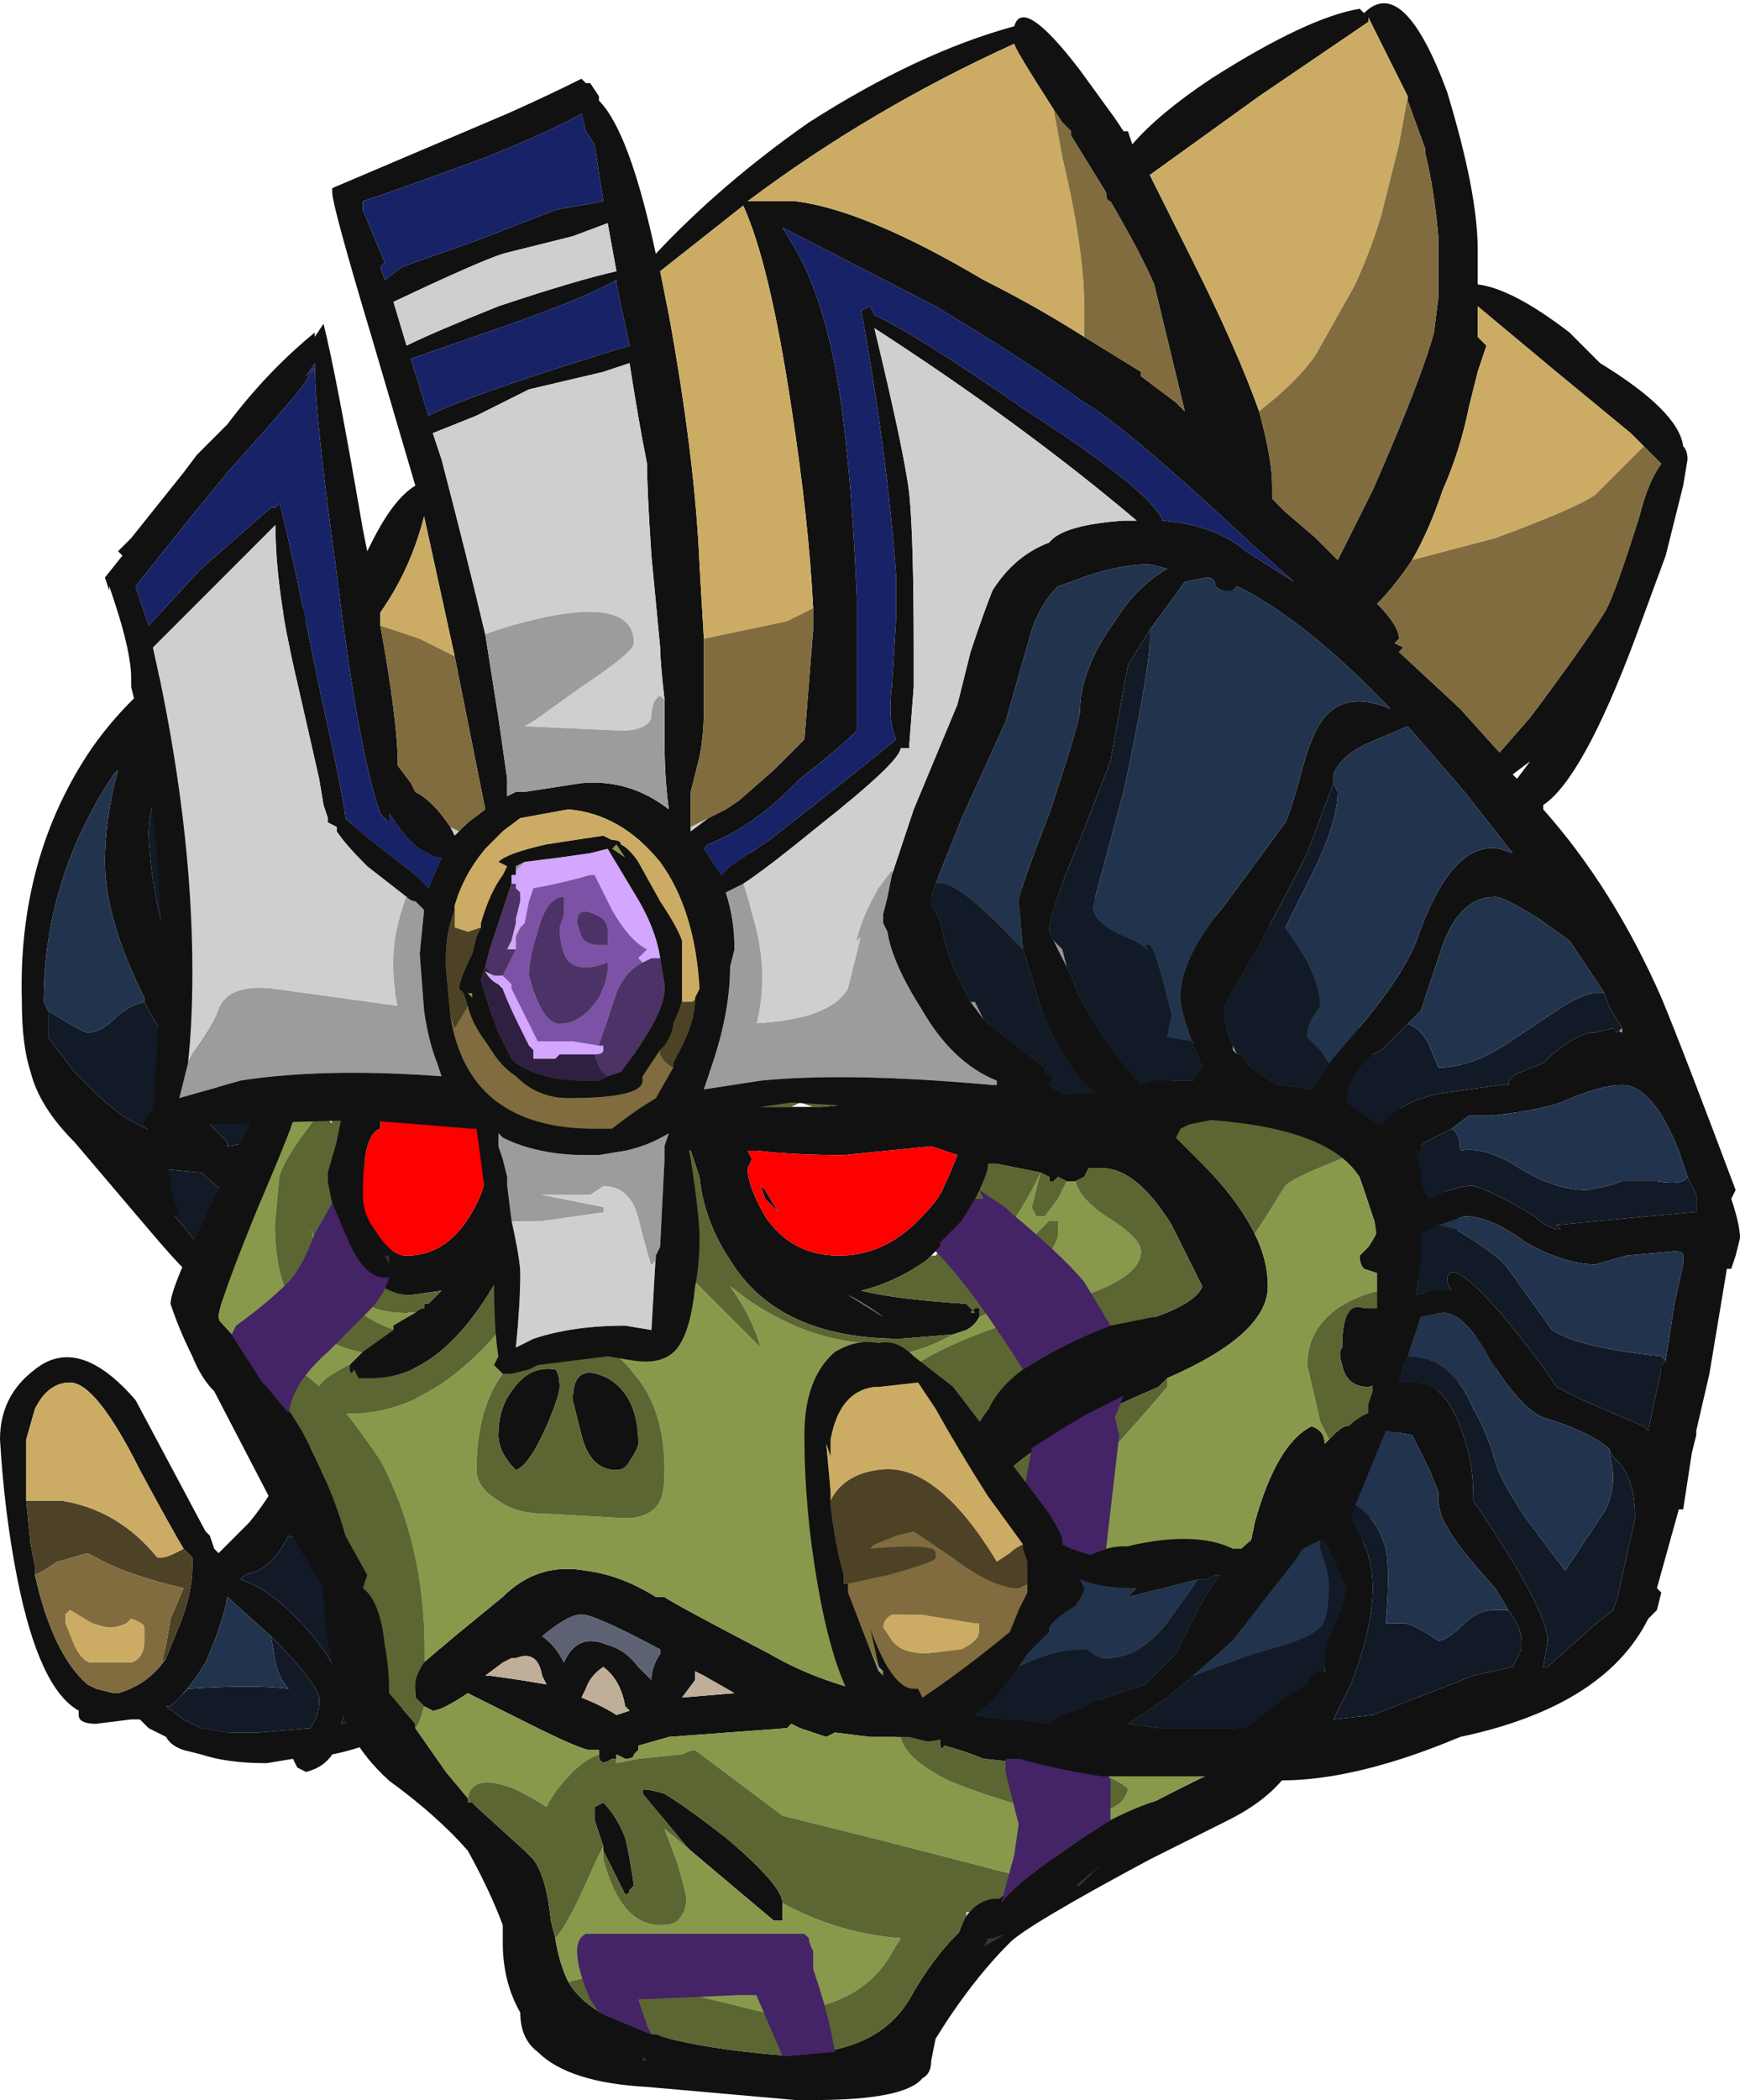 <?xml version="1.0" encoding="UTF-8" standalone="no"?>
<svg xmlns:ffdec="https://www.free-decompiler.com/flash" xmlns:xlink="http://www.w3.org/1999/xlink" ffdec:objectType="frame" height="168.0px" width="139.3px" xmlns="http://www.w3.org/2000/svg">
  <g transform="matrix(1.0, 0.0, 0.0, 1.0, 78.4, 114.45)">
    <use ffdec:characterId="126" height="24.0" transform="matrix(7.0, 0.0, 0.0, 7.0, -78.4, -114.45)" width="19.9" xlink:href="#shape0"/>
  </g>
  <defs>
    <g id="shape0" transform="matrix(1.0, 0.0, 0.0, 1.0, 11.2, 16.35)">
      <path d="M-9.1 -8.15 L-9.3 -7.65 Q-9.5 -7.15 -9.5 -6.8 -9.45 -5.85 -9.1 -5.1 L-7.5 -3.5 -8.55 -2.65 -8.9 -2.95 -9.45 -3.0 -9.65 -3.0 -9.45 -2.75 -8.95 -2.15 -7.9 -2.0 -7.3 -2.15 -7.65 -1.85 Q-8.0 -1.65 -8.45 -1.65 -8.2 -1.4 -8.05 -1.1 -7.75 -0.65 -7.65 -0.2 L-7.65 0.1 Q-7.65 0.45 -7.75 0.85 L-7.5 0.95 -7.6 1.35 Q-7.75 1.25 -7.9 1.2 -8.05 1.5 -8.25 1.6 L-8.4 1.65 -8.45 1.7 Q-8.15 1.8 -7.85 2.1 -7.35 2.6 -7.3 2.95 L-7.25 3.1 Q-7.25 3.25 -7.3 3.35 -6.8 3.25 -6.65 3.05 L-6.15 2.6 -6.9 3.55 Q-7.15 3.65 -7.4 3.7 -7.5 3.85 -7.7 3.9 L-7.8 3.85 -7.85 3.75 -8.15 3.8 Q-8.6 3.8 -8.9 3.7 L-9.1 3.65 Q-9.25 3.6 -9.3 3.5 L-9.5 3.4 -9.6 3.3 -9.7 3.3 -10.1 3.35 Q-10.3 3.35 -10.3 3.25 L-10.3 3.2 Q-10.75 2.95 -11.0 1.7 -11.15 0.95 -11.2 0.1 -11.2 -0.4 -10.8 -0.7 -10.3 -1.1 -9.65 -0.35 L-8.85 1.15 -8.8 1.2 -8.75 1.35 -8.7 1.4 -8.35 1.05 Q-7.9 0.5 -7.9 0.1 L-8.3 -1.0 -8.75 -1.65 -8.85 -1.65 Q-8.95 -1.65 -9.5 -2.3 L-10.35 -3.3 Q-10.75 -3.7 -10.85 -4.1 -10.95 -4.4 -10.95 -4.9 -11.0 -6.55 -10.15 -7.8 -9.2 -9.15 -7.45 -9.45 L-9.1 -8.15 M-9.55 -4.9 L-9.55 -4.95 Q-10.0 -5.85 -10.0 -6.5 -10.0 -7.0 -9.85 -7.55 L-9.9 -7.5 Q-10.7 -6.3 -10.7 -4.9 L-10.65 -4.8 -10.65 -4.5 -10.35 -4.1 -10.15 -3.9 Q-10.0 -3.75 -9.8 -3.6 -9.65 -3.5 -9.4 -3.4 L-9.35 -3.4 -9.0 -3.65 -8.85 -3.55 -8.6 -3.3 -8.6 -3.25 -8.3 -3.3 -8.0 -3.4 -7.65 -3.6 -8.8 -3.95 -9.2 -4.35 Q-9.4 -4.6 -9.55 -4.9 M-9.1 1.35 Q-9.25 1.1 -9.6 0.45 -10.1 -0.55 -10.4 -0.55 -10.65 -0.55 -10.8 -0.25 L-10.9 0.1 -10.9 0.8 -10.85 1.3 -10.8 1.55 -10.8 1.65 Q-10.6 2.55 -10.2 2.9 L-10.1 2.95 -9.9 3.0 -9.85 3.0 Q-9.5 2.9 -9.3 2.6 L-9.2 2.35 Q-9.0 1.9 -9.0 1.55 L-9.0 1.45 -9.1 1.35 M-8.1 2.35 L-8.6 1.9 Q-8.65 2.2 -8.85 2.65 -9.0 2.9 -9.15 3.05 L-9.25 3.15 -9.3 3.15 -9.1 3.3 -8.9 3.4 -8.8 3.4 -8.55 3.45 -8.25 3.45 -7.65 3.4 Q-7.55 3.25 -7.55 3.1 L-7.55 3.05 Q-7.6 2.85 -8.1 2.35" fill="#111111" fill-rule="evenodd" stroke="none"/>
      <path d="M-8.8 -3.95 L-7.65 -3.6 -8.0 -3.4 -8.3 -3.3 -8.3 -3.6 -8.85 -3.55 -9.0 -3.65 -8.8 -3.95 M-9.35 -3.4 L-9.4 -3.4 -9.35 -3.4 M-8.55 3.45 L-8.8 3.4 -8.9 3.4 -8.6 3.45 -8.55 3.45" fill="#999999" fill-rule="evenodd" stroke="none"/>
      <path d="M-10.9 0.8 L-10.5 0.8 Q-9.85 0.9 -9.4 1.45 -9.5 1.45 -9.35 1.45 -9.3 1.45 -9.2 1.4 L-9.1 1.35 -9.0 1.45 -9.0 1.55 Q-9.0 1.9 -9.2 2.35 L-9.3 2.6 -9.35 2.65 -9.3 2.45 -9.25 2.15 -9.1 1.8 Q-9.75 1.65 -10.1 1.45 L-10.2 1.4 -10.55 1.5 -10.7 1.6 -10.8 1.65 -10.8 1.55 -10.85 1.3 -10.9 0.8" fill="#4d4126" fill-rule="evenodd" stroke="none"/>
      <path d="M-9.3 2.6 Q-9.5 2.9 -9.85 3.0 L-9.9 3.0 -10.1 2.95 -10.2 2.9 Q-10.6 2.55 -10.8 1.65 L-10.7 1.6 -10.55 1.5 -10.2 1.4 -10.1 1.45 Q-9.75 1.65 -9.1 1.8 L-9.25 2.15 -9.3 2.45 -9.35 2.65 -9.3 2.6 M-10.35 2.45 Q-10.25 2.65 -10.15 2.65 L-9.7 2.65 Q-9.55 2.6 -9.55 2.4 L-9.55 2.25 Q-9.55 2.2 -9.7 2.15 L-9.75 2.2 Q-9.85 2.25 -9.95 2.25 -10.0 2.25 -10.15 2.2 L-10.4 2.05 -10.45 2.1 -10.45 2.2 -10.35 2.45" fill="#806c3f" fill-rule="evenodd" stroke="none"/>
      <path d="M-10.9 0.8 L-10.9 0.1 -10.8 -0.25 Q-10.65 -0.55 -10.4 -0.55 -10.1 -0.55 -9.6 0.45 -9.25 1.1 -9.1 1.35 L-9.2 1.4 Q-9.3 1.45 -9.35 1.45 -9.5 1.45 -9.4 1.45 -9.85 0.9 -10.5 0.8 L-10.9 0.8 M-10.35 2.45 L-10.45 2.2 -10.45 2.1 -10.4 2.05 -10.15 2.2 Q-10.0 2.25 -9.95 2.25 -9.85 2.25 -9.75 2.2 L-9.7 2.15 Q-9.55 2.2 -9.55 2.25 L-9.55 2.4 Q-9.55 2.6 -9.7 2.65 L-10.15 2.65 Q-10.25 2.65 -10.35 2.45" fill="#ccac65" fill-rule="evenodd" stroke="none"/>
      <path d="M-9.65 -3.0 L-9.45 -3.0 -8.9 -2.95 -8.55 -2.65 -7.5 -3.5 -9.1 -5.1 Q-9.45 -5.85 -9.5 -6.8 -9.5 -7.15 -9.3 -7.65 L-9.1 -8.15 -7.9 -4.8 Q-7.6 -4.8 -7.15 -3.5 L-6.55 -1.5 -6.15 2.6 -6.65 3.05 Q-6.8 3.25 -7.3 3.35 -7.25 3.25 -7.25 3.1 L-7.3 2.95 Q-7.35 2.6 -7.85 2.1 -8.15 1.8 -8.45 1.7 L-8.4 1.65 -8.25 1.6 Q-8.05 1.5 -7.9 1.2 -7.75 1.25 -7.6 1.35 L-7.5 0.95 -7.45 0.7 -7.65 -0.2 Q-7.75 -0.65 -8.05 -1.1 -8.2 -1.4 -8.45 -1.65 -8.0 -1.65 -7.65 -1.85 L-7.3 -2.15 -7.9 -2.0 -8.95 -2.15 -9.45 -2.75 -9.65 -3.0 M-10.65 -4.8 Q-10.25 -4.55 -10.2 -4.55 -10.05 -4.55 -9.9 -4.7 -9.75 -4.85 -9.55 -4.9 -9.4 -4.6 -9.2 -4.35 L-8.8 -3.95 -9.0 -3.65 -9.35 -3.4 -9.4 -3.4 Q-9.65 -3.5 -9.8 -3.6 -10.0 -3.75 -10.15 -3.9 L-10.35 -4.1 -10.65 -4.5 -10.65 -4.8 M-8.3 -3.3 L-8.6 -3.25 -8.6 -3.3 -8.85 -3.55 -8.3 -3.6 -8.3 -3.3 M-9.15 3.05 L-9.05 2.95 Q-8.3 2.9 -7.9 2.95 -8.0 2.85 -8.05 2.65 L-8.1 2.35 Q-7.6 2.85 -7.55 3.05 L-7.55 3.1 Q-7.55 3.25 -7.65 3.4 L-8.25 3.45 -8.55 3.45 -8.6 3.45 -8.9 3.4 -9.1 3.3 -9.3 3.15 -9.25 3.15 -9.15 3.05" fill="#111a26" fill-rule="evenodd" stroke="none"/>
      <path d="M-10.65 -4.8 L-10.7 -4.9 Q-10.7 -6.3 -9.9 -7.5 L-9.85 -7.55 Q-10.0 -7.0 -10.0 -6.5 -10.0 -5.85 -9.55 -4.95 L-9.55 -4.9 Q-9.75 -4.85 -9.9 -4.7 -10.05 -4.55 -10.2 -4.55 -10.25 -4.55 -10.65 -4.8 M-9.15 3.05 Q-9.0 2.9 -8.85 2.65 -8.65 2.2 -8.6 1.9 L-8.1 2.35 -8.05 2.65 Q-8.0 2.85 -7.9 2.95 -8.3 2.9 -9.05 2.95 L-9.15 3.05" fill="#22344d" fill-rule="evenodd" stroke="none"/>
      <path d="M4.25 -3.15 L3.75 -5.7 5.5 -2.4 3.65 3.7 Q3.45 4.15 2.85 4.45 L1.95 4.9 Q0.55 5.65 0.35 5.85 -0.1 6.3 -0.5 6.95 L-0.55 7.2 Q-0.55 7.35 -0.65 7.4 -0.85 7.65 -1.9 7.65 L-2.1 7.65 -3.8 7.5 Q-4.7 7.45 -5.05 7.1 -5.25 6.95 -5.25 6.65 -5.45 6.3 -5.45 5.85 L-5.45 5.65 Q-5.6 5.25 -5.85 4.8 -6.2 4.4 -6.75 4.0 -7.3 3.5 -7.35 2.9 -7.5 2.3 -7.5 1.8 L-8.1 0.8 -8.75 -0.45 Q-8.9 -0.6 -9.0 -0.85 -9.15 -1.15 -9.25 -1.45 -9.25 -1.65 -8.7 -2.75 L-8.3 -3.6 -8.55 -4.8 -7.85 -3.85 -7.8 -3.7 Q-7.8 -3.6 -8.25 -2.55 -8.7 -1.45 -8.7 -1.3 L-8.65 -1.1 -8.6 -1.0 Q-8.2 -0.75 -7.75 0.0 -7.4 0.65 -7.25 1.2 L-7.0 1.65 -7.05 1.8 Q-6.85 1.95 -6.8 2.45 -6.75 2.7 -6.75 3.0 L-6.45 3.35 -6.45 3.4 -6.1 3.9 -5.85 4.2 -5.85 4.25 -5.8 4.25 -5.75 4.3 -5.2 4.8 -5.1 4.9 Q-4.95 5.1 -4.9 5.6 L-4.85 5.8 Q-4.8 6.1 -4.7 6.3 -4.3 7.0 -2.1 7.15 L-1.8 7.1 Q-1.1 7.0 -0.8 6.5 -0.55 6.05 -0.25 5.75 L-0.2 5.7 0.05 5.5 0.4 5.2 1.7 4.4 Q2.35 4.05 2.9 3.8 L3.0 2.4 Q3.0 1.75 3.15 1.05 3.4 0.15 3.8 -0.05 3.95 0.0 3.95 0.15 L4.0 0.1 4.05 0.05 Q4.15 -0.05 4.2 -0.05 L6.0 -0.75 4.8 -1.95 Q4.6 -1.85 4.55 -1.8 L4.4 -1.85 Q4.35 -1.9 4.35 -2.0 L4.45 -2.1 Q4.55 -2.25 4.55 -2.3 L4.35 -2.9 Q4.3 -3.05 4.25 -3.15 M1.95 -6.0 L2.25 -3.5 2.2 -3.4 2.25 -3.35 Q2.3 -3.3 2.4 -3.2 L2.55 -3.05 Q2.95 -2.65 3.15 -2.25 3.3 -1.95 3.3 -1.65 3.3 -1.1 2.15 -0.6 2.1 -0.55 2.05 -0.5 0.65 0.1 0.3 0.5 L-0.9 3.5 -1.25 3.5 -1.65 3.45 -1.75 3.5 -2.05 3.4 -2.15 3.35 -2.2 3.4 -3.55 3.5 -3.9 3.6 -3.9 3.65 -3.95 3.7 Q-3.95 3.75 -4.05 3.75 L-4.15 3.7 -4.15 3.75 -4.2 3.75 Q-4.35 3.85 -4.35 3.7 L-4.35 3.65 -4.45 3.65 Q-4.55 3.65 -5.15 3.35 L-5.85 3.0 Q-6.15 3.2 -6.25 3.2 L-6.35 3.15 -6.45 3.05 -6.45 2.9 Q-6.45 2.8 -6.35 2.65 L-6.0 2.35 -5.45 1.9 Q-5.05 1.5 -4.5 1.6 -4.1 1.65 -3.7 1.9 L-3.6 1.9 Q-3.55 1.95 -2.4 2.55 -1.8 2.9 -1.0 3.05 L-1.05 2.65 -0.05 0.0 Q0.2 -0.55 1.2 -1.0 L2.15 -1.35 Q2.5 -1.5 2.55 -1.65 L2.2 -2.35 Q1.8 -3.0 1.4 -3.0 L1.25 -3.0 1.2 -2.9 1.1 -2.85 1.0 -2.85 0.9 -2.9 0.85 -2.85 0.8 -2.85 0.8 -2.9 0.7 -2.95 0.2 -3.05 0.1 -3.05 Q0.05 -2.75 -0.2 -2.4 L-0.35 -2.2 -0.55 -2.0 -0.6 -1.95 Q-0.95 -1.7 -1.35 -1.6 -0.95 -1.5 -0.15 -1.45 -0.1 -1.4 -0.05 -1.35 L-0.1 -1.35 -0.05 -1.4 0.0 -1.4 Q0.0 -1.35 0.0 -1.3 -0.05 -1.2 -0.15 -1.15 L-0.3 -1.1 -0.9 -1.05 Q-2.3 -1.05 -2.85 -1.95 -3.15 -2.4 -3.2 -2.9 -3.25 -3.05 -3.3 -3.2 L-5.1 -3.4 -5.05 -3.05 -5.05 -2.8 -5.5 -1.75 Q-6.15 -0.6 -6.95 -0.6 L-7.1 -0.6 -7.15 -0.7 Q-7.2 -0.6 -7.2 -0.75 L-7.05 -0.9 -6.7 -1.15 -6.7 -1.2 -6.45 -1.35 Q-6.4 -1.4 -6.35 -1.4 L-6.35 -1.45 -6.3 -1.45 -6.15 -1.6 -6.5 -1.55 Q-6.95 -1.55 -7.25 -2.2 -7.45 -2.65 -7.45 -2.95 L-7.35 -3.3 -7.3 -3.55 -7.4 -3.55 -7.45 -3.55 -7.6 -3.55 -7.55 -3.8 -2.45 -3.7 -2.15 -3.7 -1.9 -3.7 -1.8 -3.7 -1.3 -3.75 -1.15 -3.75 -1.1 -3.75 0.3 -3.65 0.75 -3.55 0.8 -3.55 1.75 -4.95 1.25 -6.1 1.95 -6.0 M-3.0 -6.65 L-3.6 -6.7 -3.0 -6.65 M-7.1 -7.0 L-8.4 -5.6 -8.5 -5.5 -7.1 -7.0 M4.15 -0.95 Q4.15 -1.5 4.4 -1.4 L5.0 -1.4 4.65 -0.55 4.45 -0.5 Q4.2 -0.5 4.15 -0.75 4.1 -0.9 4.15 -0.95 M-0.15 2.4 L0.55 1.85 Q1.25 1.4 1.75 1.6 L1.65 1.85 -0.15 2.4 M0.3 3.35 L1.65 3.7 1.4 3.8 1.25 3.85 1.0 3.85 0.05 3.75 Q-0.2 3.65 -0.4 3.6 -0.45 3.7 -0.45 3.5 L-0.25 3.3 0.3 3.35 M-6.85 -3.5 L-6.85 -3.45 Q-7.05 -3.4 -7.05 -2.7 -7.05 -2.5 -6.95 -2.35 L-6.85 -2.2 Q-6.7 -2.0 -6.55 -2.0 -6.0 -2.0 -5.7 -2.7 -5.6 -3.0 -5.5 -3.45 L-6.85 -3.55 -6.85 -3.5 M-4.7 -1.0 L-5.1 -0.9 -4.7 -1.0 M-4.8 -0.5 Q-4.8 -0.4 -4.95 -0.05 -5.15 0.4 -5.3 0.45 -5.5 0.25 -5.5 0.05 -5.5 -0.25 -5.35 -0.45 -5.15 -0.75 -4.85 -0.7 -4.8 -0.65 -4.8 -0.5 M-4.25 -0.6 Q-3.9 -0.4 -3.9 0.15 -3.9 0.2 -4.0 0.35 -4.05 0.45 -4.15 0.45 -4.45 0.45 -4.55 0.05 -4.6 -0.15 -4.65 -0.35 -4.65 -0.8 -4.25 -0.6 M-0.55 -3.25 L-1.55 -3.15 Q-2.1 -3.15 -2.55 -3.2 L-2.65 -3.2 -2.6 -3.1 -2.65 -3.0 Q-2.65 -2.8 -2.45 -2.45 -2.15 -2.0 -1.6 -2.0 -1.1 -2.0 -0.7 -2.4 -0.45 -2.65 -0.4 -2.8 -0.35 -2.9 -0.25 -3.15 L-0.55 -3.25 M-2.45 -2.65 L-2.5 -2.8 -2.45 -2.75 -2.3 -2.5 -2.45 -2.65 M-1.1 -1.3 L-1.5 -1.55 Q-1.3 -1.45 -1.1 -1.3 M-5.0 2.35 Q-4.85 2.45 -4.75 2.65 -4.6 2.3 -4.25 2.45 -4.05 2.5 -3.9 2.7 L-3.75 2.85 Q-3.75 2.7 -3.65 2.55 L-3.65 2.5 Q-4.4 2.1 -4.55 2.1 -4.7 2.1 -5.0 2.35 M-5.35 2.6 L-5.45 2.65 -5.65 2.8 -5.6 2.8 -5.25 2.85 -4.95 2.9 -5.0 2.8 Q-5.05 2.5 -5.3 2.6 L-5.35 2.6 M-4.55 3.05 Q-4.3 3.15 -4.15 3.25 L-4.0 3.2 -4.05 3.15 Q-4.1 2.85 -4.3 2.7 -4.45 2.8 -4.5 2.95 L-4.55 3.05 M-3.25 2.85 L-3.4 3.05 -2.8 3.0 -3.15 2.8 -3.25 2.75 -3.25 2.85 M-3.3 4.8 L-3.35 4.75 -3.85 4.15 -3.85 4.1 Q-3.75 4.1 -3.6 4.15 -3.35 4.3 -2.9 4.65 -2.25 5.2 -2.25 5.4 L-2.25 5.6 -2.35 5.6 -3.3 4.8 M-4.3 4.8 L-4.3 4.75 -4.4 4.45 -4.4 4.3 -4.3 4.25 Q-4.15 4.4 -4.05 4.65 -4.0 4.85 -3.95 5.2 L-4.0 5.25 Q-4.0 5.3 -4.05 5.3 L-4.3 4.8" fill="#111111" fill-rule="evenodd" stroke="none"/>
      <path d="M2.25 -3.5 L2.25 -3.35 2.2 -3.4 2.25 -3.5 M0.05 5.5 L-0.2 5.7 Q-0.15 5.65 -0.15 5.55 L-0.15 5.5 0.05 5.5 M-7.45 -3.55 L-7.4 -3.55 -7.4 -3.5 -7.45 -3.55" fill="#cccccc" fill-rule="evenodd" stroke="none"/>
      <path d="M-6.85 -3.5 L-6.85 -3.55 -5.5 -3.45 Q-5.6 -3.0 -5.7 -2.7 -6.0 -2.0 -6.55 -2.0 -6.7 -2.0 -6.85 -2.2 L-6.95 -2.35 Q-7.05 -2.5 -7.05 -2.7 -7.05 -3.4 -6.85 -3.45 L-6.85 -3.5 M-0.55 -3.25 L-0.25 -3.15 Q-0.35 -2.9 -0.4 -2.8 -0.45 -2.65 -0.7 -2.4 -1.1 -2.0 -1.6 -2.0 -2.15 -2.0 -2.45 -2.45 -2.65 -2.8 -2.65 -3.0 L-2.6 -3.1 -2.65 -3.2 -2.55 -3.2 Q-2.1 -3.15 -1.55 -3.15 L-0.55 -3.25 M-2.45 -2.65 L-2.3 -2.5 -2.45 -2.75 -2.5 -2.8 -2.45 -2.65" fill="#ff0000" fill-rule="evenodd" stroke="none"/>
      <path d="M3.15 -2.25 L3.25 -2.4 3.5 -2.8 Q3.6 -2.9 4.25 -3.15 4.3 -3.05 4.35 -2.9 L4.55 -2.3 Q4.55 -2.25 4.45 -2.1 L4.35 -2.0 Q4.35 -1.9 4.4 -1.85 L4.55 -1.8 Q4.6 -1.85 4.8 -1.95 L6.0 -0.75 4.85 -1.65 Q4.4 -1.6 4.1 -1.4 3.75 -1.15 3.75 -0.75 L3.9 -0.1 4.0 0.1 3.95 0.15 Q3.95 0.0 3.8 -0.05 3.4 0.15 3.15 1.05 3.0 1.75 3.0 2.4 L2.9 3.8 Q2.35 4.05 1.7 4.4 L0.4 5.2 0.5 5.1 -1.05 4.7 -2.25 4.4 -3.25 3.65 Q-3.3 3.65 -3.4 3.7 L-3.9 3.75 -4.15 3.8 -4.15 3.75 -4.15 3.7 -4.05 3.75 Q-3.95 3.75 -3.95 3.7 L-3.9 3.65 -3.9 3.6 -3.55 3.5 -2.2 3.4 -2.15 3.35 -2.05 3.4 -1.75 3.5 -1.65 3.45 -1.25 3.5 -0.9 3.5 Q-0.85 3.75 -0.35 4.0 0.0 4.15 0.7 4.35 L1.4 4.35 Q1.65 4.3 1.7 4.1 1.7 4.05 1.25 3.85 L1.4 3.8 1.65 3.7 0.3 3.35 1.65 1.85 1.75 1.6 Q1.25 1.4 0.55 1.85 L-0.15 2.4 0.55 1.1 Q1.0 0.85 2.15 -0.5 L2.15 -0.6 Q3.3 -1.1 3.3 -1.65 3.3 -1.95 3.15 -2.25 M-4.7 6.3 Q-4.8 6.1 -4.85 5.8 -4.7 5.65 -4.4 4.95 L-4.3 4.75 -4.3 4.8 -4.3 4.9 Q-4.1 5.65 -3.65 5.65 -3.5 5.65 -3.45 5.6 -3.35 5.5 -3.35 5.35 -3.35 5.3 -3.45 4.95 L-3.6 4.55 -3.3 4.8 -2.35 5.6 -2.25 5.6 -2.25 5.4 Q-1.6 5.75 -0.9 5.8 L-1.05 6.05 Q-1.45 6.65 -2.45 6.65 L-4.3 6.2 -4.7 6.3 M-5.85 4.2 L-6.1 3.9 -6.45 3.4 Q-6.4 3.35 -6.35 3.15 L-6.25 3.2 Q-6.15 3.2 -5.85 3.0 L-5.15 3.35 Q-4.55 3.65 -4.45 3.65 L-4.35 3.65 -4.35 3.7 Q-4.5 3.75 -4.65 3.9 -4.85 4.1 -4.95 4.3 -5.1 4.2 -5.3 4.1 -5.8 3.9 -5.85 4.2 M-8.65 -1.1 L-8.7 -1.3 Q-8.7 -1.45 -8.25 -2.55 -7.8 -3.6 -7.8 -3.7 L-7.85 -3.85 -7.55 -3.8 -7.6 -3.55 Q-7.95 -3.1 -8.0 -2.9 L-8.05 -2.35 Q-8.05 -1.8 -7.85 -1.45 -7.6 -1.0 -7.05 -0.9 L-7.2 -0.75 Q-7.5 -0.6 -7.55 -0.5 -8.0 -0.9 -8.65 -1.1 M1.25 -6.1 L1.75 -4.95 -5.0 -4.55 -8.4 -5.6 -7.1 -7.0 -3.6 -6.7 -3.0 -6.65 1.25 -6.1 M-6.45 -1.35 L-6.7 -1.2 -6.7 -1.15 Q-7.15 -1.3 -7.4 -1.7 -7.6 -2.0 -7.65 -2.35 L-7.55 -2.05 Q-7.25 -1.35 -6.55 -1.35 L-6.45 -1.35 M-5.05 -2.8 L-5.05 -3.05 -5.05 -2.8 M-0.3 -1.1 L-0.15 -1.15 Q-0.05 -1.2 0.0 -1.3 0.25 -1.4 0.35 -1.55 0.9 -2.05 0.9 -2.25 0.9 -2.35 0.9 -2.4 L0.8 -2.4 0.65 -2.25 0.05 -1.9 Q0.55 -2.6 0.7 -2.95 L0.6 -2.55 0.65 -2.45 0.75 -2.45 0.9 -2.65 1.0 -2.85 1.1 -2.85 Q1.15 -2.65 1.45 -2.45 1.85 -2.2 1.85 -2.05 1.85 -1.8 1.35 -1.6 L0.25 -1.2 Q-1.35 -0.65 -1.35 0.1 L-1.05 2.65 -1.0 3.05 Q-1.8 2.9 -2.4 2.55 -3.55 1.95 -3.6 1.9 L-3.7 1.9 Q-4.1 1.65 -4.5 1.6 -5.05 1.5 -5.45 1.9 L-6.0 2.35 -6.35 2.65 -6.35 2.5 Q-6.35 1.3 -6.85 0.35 -7.05 0.05 -7.25 -0.2 L-7.2 -0.2 Q-6.15 -0.2 -5.25 -1.45 L-3.25 -1.7 -2.5 -0.95 Q-2.6 -1.3 -2.85 -1.65 L-2.65 -1.5 Q-2.0 -1.05 -1.3 -1.0 L-1.15 -0.85 Q-0.75 -0.85 -0.3 -1.1 M0.8 -2.85 L0.85 -2.85 0.8 -2.85 M-4.7 -1.0 L-5.1 -0.9 Q-5.3 -0.8 -5.45 -0.65 -5.75 -0.25 -5.75 0.45 -5.75 0.65 -5.5 0.8 -5.3 0.95 -4.95 0.95 L-4.05 1.0 Q-3.75 1.0 -3.65 0.8 -3.6 0.7 -3.6 0.45 -3.6 -0.25 -3.95 -0.65 -4.25 -1.05 -4.65 -1.0 L-4.7 -1.0" fill="#88994c" fill-rule="evenodd" stroke="none"/>
      <path d="M3.75 -5.7 L4.25 -3.15 Q3.6 -2.9 3.5 -2.8 L3.25 -2.4 3.15 -2.25 Q2.95 -2.65 2.55 -3.05 L2.4 -3.2 Q2.3 -3.3 2.25 -3.35 L2.25 -3.5 1.95 -6.0 3.75 -5.7 M6.0 -0.75 L4.2 -0.05 Q4.15 -0.05 4.05 0.05 L4.0 0.1 3.9 -0.1 3.75 -0.75 Q3.75 -1.15 4.1 -1.4 4.4 -1.6 4.85 -1.65 L6.0 -0.75 M0.4 5.2 L0.05 5.5 -0.15 5.5 -0.15 5.55 Q-0.15 5.65 -0.2 5.7 L-0.25 5.75 Q-0.55 6.05 -0.8 6.5 -1.1 7.0 -1.8 7.1 L-2.1 7.15 Q-4.3 7.0 -4.7 6.3 L-4.3 6.2 -2.45 6.65 Q-1.45 6.65 -1.05 6.05 L-0.9 5.8 Q-1.6 5.75 -2.25 5.4 -2.25 5.2 -2.9 4.65 -3.35 4.3 -3.6 4.15 -3.75 4.1 -3.85 4.1 L-3.85 4.15 -3.35 4.75 -3.3 4.8 -3.6 4.55 -3.45 4.95 Q-3.35 5.3 -3.35 5.35 -3.35 5.5 -3.45 5.6 -3.5 5.65 -3.65 5.65 -4.1 5.65 -4.3 4.9 L-4.3 4.8 -4.05 5.3 Q-4.0 5.3 -4.0 5.25 L-3.95 5.2 Q-4.0 4.85 -4.05 4.65 -4.15 4.4 -4.3 4.25 L-4.4 4.3 -4.4 4.45 -4.3 4.75 -4.4 4.95 Q-4.7 5.65 -4.85 5.8 L-4.9 5.6 Q-4.95 5.1 -5.1 4.9 L-5.2 4.8 -5.75 4.3 -5.8 4.25 -5.85 4.25 -5.85 4.2 Q-5.8 3.9 -5.3 4.1 -5.1 4.2 -4.95 4.3 -4.85 4.1 -4.65 3.9 -4.5 3.75 -4.35 3.7 -4.35 3.85 -4.2 3.75 L-4.15 3.75 -4.15 3.8 -3.9 3.75 -3.4 3.7 Q-3.3 3.65 -3.25 3.65 L-2.25 4.4 -1.05 4.7 0.5 5.1 0.4 5.2 M-6.45 3.4 L-6.45 3.35 -6.75 3.0 Q-6.75 2.7 -6.8 2.45 -6.85 1.95 -7.05 1.8 L-7.0 1.65 -7.25 1.2 Q-7.4 0.65 -7.75 0.0 -8.2 -0.75 -8.6 -1.0 L-8.65 -1.1 Q-8.0 -0.9 -7.55 -0.5 -7.5 -0.6 -7.2 -0.75 -7.2 -0.6 -7.15 -0.7 L-7.1 -0.6 -6.95 -0.6 Q-6.15 -0.6 -5.5 -1.75 L-5.05 -2.8 -5.05 -3.05 -5.1 -3.4 -3.3 -3.2 Q-3.25 -3.05 -3.2 -2.9 -3.15 -2.4 -2.85 -1.95 -2.3 -1.05 -0.9 -1.05 L-0.3 -1.1 Q-0.75 -0.85 -1.15 -0.85 L-1.3 -1.0 Q-2.0 -1.05 -2.65 -1.5 L-2.85 -1.65 Q-2.6 -1.3 -2.5 -0.95 L-3.25 -1.7 -5.25 -1.45 Q-6.15 -0.2 -7.2 -0.2 L-7.25 -0.2 Q-7.05 0.05 -6.85 0.35 -6.35 1.3 -6.35 2.5 L-6.35 2.65 Q-6.45 2.8 -6.45 2.9 L-6.45 3.05 -6.35 3.15 Q-6.4 3.35 -6.45 3.4 M-7.85 -3.85 L-8.55 -4.8 -8.5 -5.5 -8.4 -5.6 -5.0 -4.55 1.75 -4.95 0.8 -3.55 0.75 -3.55 0.3 -3.65 -1.1 -3.75 -1.15 -3.75 -1.3 -3.75 -1.8 -3.7 -1.9 -3.7 -2.05 -3.75 -2.15 -3.7 -2.45 -3.7 -7.55 -3.8 -7.85 -3.85 M-7.6 -3.55 L-7.45 -3.55 -7.4 -3.5 -7.4 -3.55 -7.3 -3.55 -7.35 -3.3 -7.45 -2.95 Q-7.45 -2.65 -7.25 -2.2 -6.95 -1.55 -6.5 -1.55 L-6.15 -1.6 -6.3 -1.45 -6.35 -1.45 -6.35 -1.4 Q-6.4 -1.4 -6.45 -1.35 L-6.55 -1.35 Q-7.25 -1.35 -7.55 -2.05 L-7.65 -2.35 Q-7.6 -2.0 -7.4 -1.7 -7.15 -1.3 -6.7 -1.15 L-7.05 -0.9 Q-7.6 -1.0 -7.85 -1.45 -8.05 -1.8 -8.05 -2.35 L-8.0 -2.9 Q-7.95 -3.1 -7.6 -3.55 M0.0 -1.3 Q0.0 -1.35 0.0 -1.4 L-0.05 -1.4 -0.1 -1.35 -0.05 -1.35 Q-0.1 -1.4 -0.15 -1.45 -0.95 -1.5 -1.35 -1.6 -0.95 -1.7 -0.6 -1.95 L-0.55 -2.0 -0.5 -2.0 -0.35 -2.2 -0.2 -2.4 Q0.05 -2.75 0.1 -3.05 L0.2 -3.05 0.7 -2.95 0.8 -2.9 0.8 -2.85 0.85 -2.85 0.9 -2.9 1.0 -2.85 0.9 -2.65 0.75 -2.45 0.65 -2.45 0.6 -2.55 0.7 -2.95 Q0.55 -2.6 0.05 -1.9 L0.65 -2.25 0.8 -2.4 0.9 -2.4 Q0.9 -2.35 0.9 -2.25 0.9 -2.05 0.35 -1.55 0.25 -1.4 0.0 -1.3 M1.1 -2.85 L1.2 -2.9 1.25 -3.0 1.4 -3.0 Q1.8 -3.0 2.2 -2.35 L2.55 -1.65 Q2.5 -1.5 2.15 -1.35 L1.2 -1.0 Q0.2 -0.55 -0.05 0.0 L-1.05 2.65 -1.35 0.1 Q-1.35 -0.65 0.25 -1.2 L1.35 -1.6 Q1.85 -1.8 1.85 -2.05 1.85 -2.2 1.45 -2.45 1.15 -2.65 1.1 -2.85 M-0.9 3.5 L0.3 0.5 Q0.65 0.1 2.05 -0.5 2.1 -0.55 2.15 -0.6 L2.15 -0.5 Q1.0 0.85 0.55 1.1 L-0.15 2.4 1.65 1.85 0.3 3.35 -0.25 3.3 -0.45 3.5 Q-0.45 3.7 -0.4 3.6 -0.2 3.65 0.05 3.75 L1.0 3.85 1.25 3.85 Q1.7 4.05 1.7 4.1 1.65 4.3 1.4 4.35 L0.7 4.35 Q0.0 4.15 -0.35 4.0 -0.85 3.75 -0.9 3.5 M4.15 -0.95 Q4.1 -0.9 4.15 -0.75 4.2 -0.5 4.45 -0.5 L4.65 -0.55 5.0 -1.4 4.4 -1.4 Q4.15 -1.5 4.15 -0.95 M-5.1 -0.9 L-4.7 -1.0 -4.65 -1.0 Q-4.25 -1.05 -3.95 -0.65 -3.6 -0.25 -3.6 0.45 -3.6 0.7 -3.65 0.8 -3.75 1.0 -4.05 1.0 L-4.95 0.95 Q-5.3 0.95 -5.5 0.8 -5.75 0.65 -5.75 0.45 -5.75 -0.25 -5.45 -0.65 -5.3 -0.8 -5.1 -0.9 M-4.25 -0.6 Q-4.65 -0.8 -4.65 -0.35 -4.6 -0.15 -4.55 0.05 -4.45 0.45 -4.15 0.45 -4.05 0.45 -4.0 0.35 -3.9 0.2 -3.9 0.15 -3.9 -0.4 -4.25 -0.6 M-4.8 -0.5 Q-4.8 -0.65 -4.85 -0.7 -5.15 -0.75 -5.35 -0.45 -5.5 -0.25 -5.5 0.05 -5.5 0.25 -5.3 0.45 -5.15 0.4 -4.95 -0.05 -4.8 -0.4 -4.8 -0.5 M-1.1 -1.3 Q-1.3 -1.45 -1.5 -1.55 L-1.1 -1.3" fill="#5b6632" fill-rule="evenodd" stroke="none"/>
      <path d="M-5.0 2.35 Q-4.7 2.1 -4.55 2.1 -4.4 2.1 -3.65 2.5 L-3.65 2.55 Q-3.75 2.7 -3.75 2.85 L-3.9 2.7 Q-4.05 2.5 -4.25 2.45 -4.6 2.3 -4.75 2.65 -4.85 2.45 -5.0 2.35" fill="#5c6273" fill-rule="evenodd" stroke="none"/>
      <path d="M-3.25 2.85 L-3.25 2.75 -3.15 2.8 -2.8 3.0 -3.4 3.05 -3.25 2.85 M-4.55 3.05 L-4.5 2.95 Q-4.45 2.8 -4.3 2.7 -4.1 2.85 -4.05 3.15 L-4.0 3.2 -4.15 3.25 Q-4.3 3.15 -4.55 3.05 M-5.35 2.6 L-5.3 2.6 Q-5.05 2.5 -5.0 2.8 L-4.95 2.9 -5.25 2.85 -5.6 2.8 -5.65 2.8 -5.45 2.65 -5.35 2.6" fill="#bfaf98" fill-rule="evenodd" stroke="none"/>
      <path d="M1.4 1.9 L1.35 3.4 0.25 3.35 0.2 2.55 1.4 1.9 M1.4 4.95 L1.15 5.2 1.1 5.2 1.4 4.95 M0.3 5.75 L0.05 5.9 0.1 5.8 0.15 5.8 0.3 5.75 M-0.65 -2.15 L-0.6 -2.15 -0.65 -2.15 M-6.8 -2.0 L-6.75 -2.0 -6.75 -1.9 -6.8 -2.0 M-2.0 7.45 L-2.15 7.45 -2.0 7.45 M-3.8 7.2 L-3.85 7.2 -3.85 7.15 -3.8 7.2" fill="#333333" fill-rule="evenodd" stroke="none"/>
      <path d="M1.5 -1.2 L2.0 -1.3 2.0 -1.25 Q2.0 -1.2 1.9 -1.1 L2.1 -1.1 2.15 -1.0 Q2.15 -0.95 2.1 -0.85 L2.15 -0.9 2.2 -0.85 2.2 -0.8 2.15 -0.75 2.1 -0.65 1.65 -0.4 1.25 -0.2 Q0.9 0.0 0.6 0.2 0.15 0.5 -0.15 0.75 L0.15 0.35 Q0.3 0.2 0.55 0.05 L0.45 0.0 Q0.4 0.0 0.4 -0.05 L0.4 -0.2 0.55 -0.4 0.5 -0.4 0.4 -0.35 Q0.2 -0.15 0.15 0.05 L0.05 0.05 0.05 -0.05 Q0.1 -0.4 0.5 -0.7 L0.75 -0.85 Q1.1 -1.05 1.5 -1.2 M1.45 1.35 Q1.85 1.25 1.85 1.5 L1.4 1.9 0.2 2.55 0.3 1.95 1.05 1.5 Q1.3 1.4 1.45 1.35 M1.35 3.4 L1.4 3.7 1.3 3.65 0.45 3.75 0.3 3.75 0.2 3.7 0.0 3.7 Q0.0 3.6 0.1 3.55 L-0.1 3.55 -0.3 3.45 -0.25 3.35 0.25 3.35 1.35 3.4 M1.5 4.45 Q1.9 4.25 2.15 4.2 L2.15 4.3 1.4 4.95 1.1 5.2 Q0.55 5.65 0.3 5.75 L0.15 5.8 0.1 5.8 0.05 5.8 0.05 5.75 Q0.05 5.6 0.25 5.4 0.45 5.15 0.9 4.85 1.25 4.6 1.5 4.45 M-0.5 -2.05 L-0.75 -1.9 Q-0.8 -1.9 -0.8 -1.95 L-0.65 -2.15 -0.6 -2.15 -0.35 -2.6 0.05 -3.15 Q0.1 -3.1 0.1 -3.05 0.1 -2.95 0.0 -2.75 L-0.05 -2.65 -0.2 -2.4 Q-0.35 -2.25 -0.45 -2.15 L-0.45 -2.1 -0.5 -2.05 M-7.9 -0.2 Q-7.6 0.3 -7.6 0.45 -7.5 0.6 -7.5 0.7 -7.5 0.85 -7.65 0.9 L-7.85 0.55 -7.75 0.8 Q-7.8 0.85 -7.85 0.85 -8.0 0.85 -8.45 0.05 -8.9 -0.75 -9.15 -1.35 L-9.1 -1.35 -9.1 -1.25 Q-9.0 -1.3 -9.0 -1.35 -9.0 -1.4 -9.05 -1.5 L-9.1 -1.6 -9.1 -1.65 -9.05 -1.65 -8.55 -1.1 -8.2 -0.55 -8.15 -0.5 -7.9 -0.2 M-7.4 -2.6 L-7.45 -2.85 Q-7.45 -2.95 -7.35 -3.05 -7.15 -2.75 -6.95 -2.3 L-6.8 -2.0 -6.75 -1.9 -6.75 -1.75 -6.8 -1.75 Q-7.05 -1.75 -7.25 -2.25 L-7.4 -2.6 M-1.65 7.1 L-1.25 6.95 -1.15 7.0 Q-1.15 7.05 -1.1 7.15 -1.2 7.25 -1.2 7.4 L-2.0 7.45 -2.15 7.45 -2.35 7.45 Q-3.15 7.45 -3.8 7.2 L-3.85 7.15 -3.95 7.1 Q-4.6 6.85 -4.6 6.65 L-4.6 6.6 -4.35 6.65 -3.75 6.9 -3.7 6.9 Q-3.0 7.15 -2.35 7.15 L-2.25 7.15 -1.65 7.1" fill="#111111" fill-rule="evenodd" stroke="none"/>
      <path d="M0.0 -2.75 L0.3 -2.55 0.35 -2.5 Q0.95 -2.0 1.2 -1.7 L1.5 -1.2 Q1.1 -1.05 0.75 -0.85 L0.5 -0.7 Q-0.1 -1.65 -0.5 -2.05 L-0.45 -2.1 -0.45 -2.15 Q-0.35 -2.25 -0.2 -2.4 L-0.05 -2.65 0.05 -2.65 0.0 -2.75 M1.65 -0.4 L1.55 -0.15 1.6 0.05 1.45 1.35 Q1.3 1.4 1.05 1.5 L0.3 1.95 0.5 0.75 0.6 0.2 Q0.9 0.0 1.25 -0.2 L1.65 -0.4 M1.4 3.7 L1.4 3.75 1.5 4.0 1.5 4.45 Q1.25 4.6 0.9 4.85 0.45 5.15 0.25 5.4 L0.4 4.85 0.45 4.5 0.3 3.9 0.3 3.75 0.45 3.75 1.3 3.65 1.4 3.7 M-8.55 -1.1 L-8.5 -1.2 Q-8.15 -1.45 -7.9 -1.7 -7.75 -1.85 -7.6 -2.25 L-7.4 -2.6 -7.25 -2.25 Q-7.05 -1.75 -6.8 -1.75 L-6.75 -1.75 Q-6.8 -1.55 -7.0 -1.35 L-7.45 -0.9 Q-7.85 -0.55 -7.9 -0.2 L-8.15 -0.5 -8.2 -0.55 -8.55 -1.1 M-4.35 6.65 L-4.45 6.5 Q-4.6 6.15 -4.6 5.95 -4.6 5.8 -4.5 5.75 L-2.0 5.75 -1.95 5.8 Q-1.95 5.85 -1.9 5.95 L-1.9 6.15 Q-1.75 6.6 -1.7 6.85 L-1.65 7.1 -2.25 7.15 -2.55 6.45 -2.75 6.45 -3.9 6.5 -3.8 6.8 -3.75 6.9 -4.35 6.65" fill="#442366" fill-rule="evenodd" stroke="none"/>
      <path d="M0.85 -15.1 Q0.4 -15.8 0.4 -15.85 -1.25 -15.1 -2.65 -14.05 L-2.1 -14.05 Q-1.3 -13.95 0.05 -13.15 0.65 -12.85 1.2 -12.5 L1.85 -12.1 1.85 -12.05 2.25 -11.75 2.35 -11.65 2.0 -13.1 Q1.85 -13.45 1.5 -14.05 1.45 -14.05 1.45 -14.15 L1.05 -14.8 1.05 -14.85 0.95 -14.95 0.85 -15.1 M4.9 -15.25 L4.45 -16.15 4.45 -16.1 3.2 -15.25 1.95 -14.35 2.45 -13.35 Q2.95 -12.35 3.2 -11.65 3.35 -11.1 3.35 -10.8 L3.35 -10.65 3.5 -10.5 3.85 -10.2 4.1 -9.95 4.5 -10.75 Q5.05 -12.0 5.2 -12.55 L5.25 -12.95 5.25 -13.65 Q5.2 -14.2 5.1 -14.6 L5.1 -14.65 4.9 -15.2 4.9 -15.25 M1.65 -14.85 L1.7 -14.85 1.75 -14.7 Q2.05 -15.05 2.65 -15.45 3.75 -16.15 4.35 -16.25 L4.4 -16.2 Q4.85 -16.65 5.35 -15.3 5.7 -14.15 5.7 -13.5 L5.7 -13.1 Q6.1 -13.05 6.75 -12.55 L7.1 -12.2 Q8.0 -11.65 8.05 -11.25 8.1 -11.2 8.1 -11.1 L8.05 -10.8 7.85 -10.0 7.5 -9.05 Q6.9 -7.45 6.45 -7.15 L6.45 -7.1 Q7.25 -6.2 7.8 -4.95 8.05 -4.35 8.65 -2.75 L8.6 -2.65 Q8.7 -2.35 8.7 -2.2 L8.65 -2.0 8.6 -1.85 8.55 -1.85 8.35 -0.65 8.2 0.0 8.2 0.05 8.15 0.25 8.05 0.9 8.0 0.9 7.75 1.8 7.8 1.85 7.75 2.05 7.65 2.15 Q7.15 3.15 5.5 3.5 3.95 4.15 2.95 3.95 L1.4 3.95 Q0.75 3.85 0.3 3.7 0.05 3.6 -0.15 3.45 L-0.2 3.4 Q-0.4 3.55 -0.6 3.55 L-0.8 3.5 -0.9 3.5 Q-1.55 3.5 -1.85 1.75 -2.0 0.9 -2.0 0.05 -2.0 -0.6 -1.65 -0.9 -1.4 -1.05 -1.15 -1.0 -0.95 -1.05 -0.75 -0.85 L-0.3 -0.5 0.5 0.55 0.8 0.95 Q0.95 1.2 0.95 1.25 L0.95 1.3 1.05 1.35 1.35 1.45 Q1.65 1.3 2.1 1.25 2.6 1.2 2.9 1.35 L3.0 1.35 Q3.3 1.05 3.75 1.0 3.75 0.7 4.0 0.25 4.2 -0.1 4.45 -0.2 L4.45 -0.3 4.5 -0.45 4.5 -1.0 Q4.5 -1.15 4.55 -1.25 L4.55 -2.2 4.5 -2.55 Q4.4 -2.75 4.35 -2.9 4.0 -3.45 2.65 -3.55 L2.4 -3.5 2.3 -3.45 2.25 -3.35 2.1 -3.35 2.1 -3.4 1.75 -3.35 1.55 -3.4 1.45 -3.35 Q1.05 -3.35 0.75 -3.55 L0.55 -3.55 0.0 -3.65 -0.1 -3.65 -1.3 -3.7 -2.15 -3.75 -2.85 -3.65 -3.3 -3.6 -3.4 -3.6 -3.3 -3.1 Q-3.2 -2.45 -3.2 -2.2 -3.2 -1.9 -3.25 -1.65 -3.3 -1.15 -3.45 -0.95 -3.6 -0.75 -3.95 -0.8 L-4.25 -0.85 -5.05 -0.75 -5.15 -0.7 -5.35 -0.65 -5.45 -0.65 -5.55 -0.75 -5.5 -0.85 Q-5.55 -1.15 -5.55 -1.75 -5.55 -2.15 -5.65 -2.7 -5.7 -3.1 -5.75 -3.45 L-5.8 -3.45 -6.4 -3.5 -7.05 -3.55 -8.9 -3.5 Q-9.15 -3.45 -9.4 -3.3 L-9.55 -3.5 Q-9.55 -3.6 -9.45 -3.65 L-9.4 -4.45 -9.35 -5.3 Q-9.35 -6.75 -9.65 -8.3 L-9.7 -8.5 -9.7 -8.6 Q-9.7 -8.9 -9.9 -9.5 L-9.95 -9.65 -9.95 -9.6 -10.0 -9.75 -9.8 -10.0 -9.85 -10.05 -9.7 -10.2 -9.1 -10.95 -8.95 -11.15 -8.6 -11.5 Q-8.15 -12.1 -7.6 -12.55 L-7.6 -12.5 -7.5 -12.65 Q-7.35 -12.05 -7.05 -10.3 L-7.0 -10.05 -6.95 -10.15 Q-6.7 -10.65 -6.45 -10.8 L-6.95 -12.5 Q-7.4 -14.0 -7.4 -14.15 L-7.4 -14.2 -5.4 -15.05 Q-4.95 -15.25 -4.55 -15.45 L-4.5 -15.4 -4.45 -15.4 -4.35 -15.25 -4.35 -15.2 Q-4.0 -14.85 -3.7 -13.45 -2.95 -14.25 -1.95 -14.95 -0.7 -15.75 0.4 -16.05 0.5 -16.4 1.15 -15.55 L1.55 -15.0 1.65 -14.85 M4.95 -9.95 Q4.75 -9.65 4.55 -9.45 4.8 -9.2 4.8 -9.05 L4.75 -9.0 4.85 -8.95 4.8 -8.9 5.5 -8.25 5.95 -7.75 6.3 -8.15 Q6.9 -8.95 7.15 -9.35 7.25 -9.5 7.55 -10.45 7.65 -10.85 7.8 -11.05 L7.6 -11.25 7.45 -11.4 6.6 -12.1 5.7 -12.85 5.7 -12.5 5.8 -12.4 5.7 -12.1 5.6 -11.7 Q5.5 -11.2 5.3 -10.75 5.15 -10.3 4.95 -9.95 M6.1 -7.5 L6.15 -7.45 6.3 -7.65 6.1 -7.5 M0.5 -5.5 L0.45 -6.05 Q0.45 -6.15 0.8 -7.05 1.1 -7.95 1.15 -8.2 1.15 -8.7 1.55 -9.25 1.8 -9.65 2.15 -9.85 L1.95 -9.9 Q1.55 -9.9 1.05 -9.7 L0.9 -9.65 Q0.7 -9.45 0.6 -9.15 L0.3 -8.1 -0.2 -7.0 -0.5 -6.25 -0.55 -6.1 -0.55 -6.0 Q-0.45 -5.9 -0.4 -5.6 L-0.3 -5.3 -0.1 -4.9 0.05 -4.7 0.1 -4.65 0.75 -4.15 0.75 -4.1 0.85 -4.05 0.8 -3.95 0.95 -3.85 1.35 -3.85 Q0.95 -4.15 0.7 -4.85 L0.55 -5.35 0.5 -5.5 M-1.0 -6.35 L-0.75 -7.1 -0.25 -8.3 -0.1 -8.9 Q0.05 -9.35 0.15 -9.6 0.4 -10.0 0.8 -10.15 0.95 -10.35 1.65 -10.4 L1.8 -10.4 Q0.5 -11.5 -1.2 -12.6 -0.85 -11.15 -0.8 -10.7 -0.75 -10.2 -0.75 -8.9 L-0.75 -8.5 -0.8 -7.85 -0.8 -7.8 -0.9 -7.8 Q-0.9 -7.65 -1.85 -6.9 -2.4 -6.45 -2.7 -6.25 L-2.9 -6.15 Q-2.8 -5.85 -2.8 -5.5 L-2.85 -5.3 Q-2.85 -4.8 -3.05 -4.2 L-3.15 -3.9 -2.5 -4.0 Q-1.5 -4.1 0.15 -3.95 L0.2 -3.95 0.2 -4.0 Q-0.3 -4.2 -0.65 -4.8 -1.0 -5.35 -1.05 -5.7 L-1.1 -5.8 -1.1 -5.9 -1.05 -6.1 -1.0 -6.35 M1.95 -9.15 L1.7 -8.75 1.5 -7.65 1.15 -6.75 Q0.85 -6.05 0.8 -5.75 L0.8 -5.7 0.85 -5.6 1.0 -5.3 1.05 -5.2 1.15 -4.95 Q1.5 -4.3 1.85 -3.95 L2.0 -4.0 2.45 -4.0 2.45 -4.05 2.55 -4.15 2.45 -4.4 Q2.3 -4.8 2.3 -4.95 2.3 -5.4 2.8 -6.0 L3.5 -6.95 Q3.55 -7.05 3.65 -7.4 3.75 -7.8 3.85 -8.0 4.1 -8.5 4.7 -8.25 3.75 -9.25 2.95 -9.65 L2.9 -9.6 2.8 -9.6 Q2.75 -9.6 2.7 -9.65 2.7 -9.75 2.6 -9.75 L2.35 -9.7 1.95 -9.15 M3.6 -9.7 L3.15 -10.1 Q1.65 -11.5 1.2 -11.75 0.5 -12.25 -0.5 -12.85 L-2.25 -13.75 -2.1 -13.5 Q-1.7 -12.8 -1.55 -11.5 -1.45 -10.7 -1.4 -9.5 L-1.4 -8.0 Q-1.6 -7.8 -2.05 -7.45 L-2.15 -7.35 Q-2.6 -6.9 -3.1 -6.7 L-3.15 -6.65 -2.95 -6.35 -2.85 -6.45 -2.4 -6.75 Q-1.5 -7.45 -0.95 -7.9 -1.05 -8.1 -1.0 -8.5 L-0.95 -9.3 -0.95 -9.75 Q-1.05 -11.15 -1.35 -12.8 L-1.25 -12.85 -1.2 -12.75 Q-0.75 -12.55 0.55 -11.65 1.95 -10.75 2.1 -10.4 2.7 -10.35 3.05 -10.05 L3.6 -9.7 M4.0 -4.2 L4.3 -4.55 Q4.85 -5.2 5.0 -5.6 5.4 -6.75 5.95 -6.65 L6.1 -6.6 5.55 -7.3 4.9 -8.05 4.55 -7.9 Q4.15 -7.75 4.05 -7.5 L4.05 -7.4 3.75 -6.6 Q3.6 -6.3 3.2 -5.55 L2.8 -4.85 Q2.8 -4.6 2.9 -4.4 L2.9 -4.35 2.95 -4.3 3.0 -4.3 3.1 -4.15 3.4 -3.95 3.45 -3.95 3.8 -3.9 4.0 -4.2 M7.15 -5.0 L6.75 -5.6 6.4 -5.85 Q6.0 -6.1 5.9 -6.1 5.5 -6.1 5.3 -5.55 L5.05 -4.8 4.75 -4.5 4.6 -4.35 4.5 -4.3 Q4.2 -4.05 4.2 -3.75 L4.55 -3.5 4.6 -3.5 Q4.8 -3.75 5.25 -3.85 L5.95 -3.95 6.05 -3.95 Q6.05 -4.05 6.2 -4.1 L6.45 -4.2 Q6.75 -4.5 7.0 -4.55 L7.05 -4.55 7.25 -4.6 7.35 -4.55 7.35 -4.6 7.2 -4.85 7.15 -5.0 M5.4 -3.45 L5.1 -3.3 5.05 -3.25 5.05 -3.2 5.0 -3.2 5.0 -3.15 5.05 -2.95 Q5.05 -2.75 5.15 -2.65 5.45 -2.8 5.65 -2.8 5.95 -2.7 6.35 -2.45 6.45 -2.35 6.6 -2.3 L6.65 -2.3 6.6 -2.35 7.65 -2.45 8.2 -2.5 8.2 -2.7 8.1 -2.9 8.0 -3.2 Q7.7 -3.95 7.35 -3.95 7.1 -3.95 6.65 -3.75 6.35 -3.65 5.85 -3.6 L5.6 -3.6 5.4 -3.45 M5.25 -2.35 L5.05 -2.25 5.05 -1.9 5.0 -1.6 5.0 -1.55 5.15 -1.6 5.4 -1.6 5.35 -1.7 Q5.35 -2.05 6.0 -1.3 6.45 -0.75 6.6 -0.5 L6.9 -0.35 7.6 -0.05 7.65 0.0 7.8 -0.7 7.8 -0.75 7.85 -0.8 7.95 -1.45 8.05 -1.9 8.05 -2.0 Q8.05 -2.05 7.95 -2.05 L7.4 -2.0 7.05 -1.9 Q6.7 -1.9 6.25 -2.15 5.85 -2.45 5.55 -2.45 L5.25 -2.35 M4.85 -0.75 L4.8 -0.55 5.0 -0.55 Q5.35 -0.55 5.55 0.1 5.65 0.4 5.65 0.75 L5.65 0.8 Q6.5 2.05 6.5 2.4 L6.45 2.7 6.5 2.7 7.0 2.25 7.25 2.05 7.3 1.9 7.5 1.0 Q7.5 0.55 7.3 0.35 L7.25 0.3 7.2 0.2 Q6.95 0.0 6.45 -0.15 6.2 -0.25 5.85 -0.8 5.55 -1.35 5.3 -1.35 L5.05 -1.3 4.9 -0.85 4.85 -0.75 M6.75 -2.25 L6.75 -2.25 M6.05 2.05 L5.9 1.8 Q5.45 1.3 5.35 1.1 5.25 0.95 5.25 0.75 L5.25 0.7 5.15 0.45 4.95 0.05 4.65 0.0 4.3 0.85 4.25 1.0 4.35 1.2 Q4.5 1.45 4.5 1.8 4.5 2.25 4.25 2.9 L4.05 3.3 4.5 3.25 5.65 2.8 6.1 2.7 6.2 2.5 6.2 2.4 Q6.2 2.25 6.05 2.05 M3.9 1.25 L3.7 1.35 3.6 1.5 Q3.2 2.0 2.9 2.4 L2.45 2.8 2.15 3.05 1.7 3.35 2.05 3.4 3.05 3.4 3.5 3.05 3.75 2.9 3.8 2.8 Q3.85 2.75 3.95 2.75 L3.95 2.7 Q3.95 2.4 4.1 2.15 4.2 1.9 4.2 1.8 L4.05 1.45 3.95 1.25 3.9 1.25 M0.45 2.7 L0.15 3.1 -0.05 3.25 0.3 3.3 0.4 3.3 0.8 3.35 Q0.9 3.25 1.1 3.2 L1.3 3.1 1.9 2.9 2.25 2.55 2.45 2.15 Q2.6 1.85 2.75 1.65 L2.7 1.65 2.6 1.7 2.5 1.7 1.7 1.9 1.8 1.8 Q1.4 1.8 1.15 1.7 L1.2 1.8 Q1.2 1.85 1.1 2.0 0.85 2.15 0.8 2.25 L0.8 2.3 0.55 2.55 0.45 2.7 M0.55 1.7 L0.55 1.5 0.5 1.35 0.5 1.3 0.1 0.75 Q-0.25 0.2 -0.5 -0.25 L-0.7 -0.55 -1.15 -0.5 -1.2 -0.5 Q-1.6 -0.45 -1.7 0.1 L-1.7 0.3 -1.75 0.15 -1.7 0.7 -1.7 0.85 Q-1.65 1.3 -1.55 1.65 L-1.55 1.75 -1.5 1.75 -1.5 1.85 -1.25 2.5 -1.15 2.75 -1.1 2.8 -1.1 2.75 -1.15 2.7 -1.25 2.25 Q-1.0 2.95 -0.75 2.95 L-0.7 2.95 -0.65 3.05 Q-0.2 2.75 0.35 2.3 L0.45 2.05 0.55 1.85 0.55 1.7 M0.95 1.6 L0.9 1.7 0.9 1.75 1.0 1.65 0.95 1.6 M0.1 5.65 L-0.2 6.0 Q-0.25 5.95 -0.25 5.85 -0.25 5.75 -0.15 5.55 0.0 5.35 0.2 5.35 L0.25 5.35 0.25 5.4 0.1 5.65 M-4.5 -14.85 L-4.55 -15.05 Q-4.9 -14.85 -5.65 -14.55 -6.6 -14.2 -7.05 -14.05 L-7.05 -13.95 -6.8 -13.35 -6.85 -13.3 -6.8 -13.15 -6.6 -13.3 -5.75 -13.6 -4.85 -13.95 -4.3 -14.05 -4.4 -14.7 -4.5 -14.85 M-1.9 -9.4 Q-1.95 -10.4 -2.15 -11.7 -2.4 -13.35 -2.7 -14.0 L-3.65 -13.25 -3.55 -12.75 Q-3.25 -11.1 -3.2 -9.9 L-3.15 -9.05 -3.15 -8.25 Q-3.15 -7.95 -3.2 -7.7 L-3.3 -7.3 -3.3 -6.9 -3.3 -6.85 -3.1 -7.0 -2.9 -7.1 -2.75 -7.2 -2.35 -7.55 -2.0 -7.9 -1.9 -9.15 -1.9 -9.4 M-4.25 -13.8 L-4.65 -13.65 -5.45 -13.45 Q-5.75 -13.35 -6.7 -12.9 L-6.55 -12.4 Q-6.25 -12.55 -5.5 -12.85 -4.6 -13.15 -4.15 -13.25 L-4.25 -13.8 M-4.15 -13.15 Q-4.5 -12.95 -5.35 -12.65 L-6.5 -12.25 -6.3 -11.6 Q-5.8 -11.85 -4.0 -12.4 L-4.15 -13.1 -4.15 -13.15 M-3.6 -8.35 Q-3.65 -8.8 -3.65 -8.95 L-3.75 -10.0 Q-3.8 -10.75 -3.8 -11.05 -3.9 -11.55 -4.0 -12.2 L-4.3 -12.1 -5.15 -11.9 -5.75 -11.6 -6.25 -11.4 -6.15 -11.1 Q-5.85 -9.95 -5.65 -9.1 L-5.5 -8.15 -5.4 -7.45 -5.4 -7.25 -5.3 -7.3 -5.2 -7.3 -4.55 -7.4 Q-4.0 -7.45 -3.55 -7.1 -3.6 -7.45 -3.6 -7.9 L-3.6 -8.35 M-7.7 -12.0 Q-7.7 -11.95 -8.6 -10.95 L-9.05 -10.4 -9.65 -9.65 -9.5 -9.2 -8.9 -9.85 -8.1 -10.55 -8.05 -10.55 -8.0 -10.6 Q-7.85 -10.0 -7.55 -8.5 -7.25 -7.15 -7.25 -7.0 -7.15 -6.9 -6.9 -6.7 L-6.45 -6.35 -6.3 -6.2 -6.15 -6.55 Q-6.25 -6.55 -6.3 -6.6 -6.45 -6.65 -6.6 -6.85 L-6.75 -7.05 -6.75 -6.95 -6.85 -7.05 Q-7.1 -7.75 -7.35 -9.8 -7.6 -11.6 -7.6 -12.2 L-7.7 -12.05 -7.6 -12.15 -7.7 -12.0 M-6.0 -8.85 L-6.35 -10.45 Q-6.5 -9.85 -6.85 -9.35 L-6.85 -9.2 Q-6.65 -8.1 -6.65 -7.6 L-6.5 -7.4 -6.45 -7.3 Q-6.25 -7.2 -6.05 -6.9 L-6.0 -6.8 -5.95 -6.85 -5.85 -6.95 -5.65 -7.1 -6.0 -8.85 M-6.55 -6.1 L-7.0 -6.45 Q-7.25 -6.7 -7.35 -6.85 L-7.35 -6.85 -7.35 -6.9 -7.45 -6.95 -7.45 -7.0 -7.5 -7.15 -7.55 -7.45 -7.8 -8.55 Q-8.05 -9.6 -8.05 -10.35 L-9.45 -8.95 Q-9.0 -6.95 -9.0 -5.25 -9.0 -4.65 -9.05 -4.2 L-9.15 -3.8 -8.45 -4.0 Q-7.5 -4.15 -6.15 -4.05 L-6.2 -4.2 Q-6.3 -4.45 -6.35 -4.8 L-6.4 -5.45 -6.35 -5.95 -6.45 -6.05 Q-6.5 -6.05 -6.55 -6.1 M-6.0 -6.0 L-6.0 -5.95 Q-6.1 -5.7 -6.1 -5.4 L-6.1 -5.3 -6.05 -4.75 Q-5.85 -3.45 -4.4 -3.45 L-4.2 -3.45 Q-3.95 -3.65 -3.7 -3.8 L-3.5 -4.15 -3.5 -4.2 -3.45 -4.3 Q-3.25 -4.65 -3.25 -4.95 L-3.2 -5.05 Q-3.25 -5.95 -3.65 -6.5 -4.1 -7.05 -4.7 -7.1 L-5.25 -7.0 -5.45 -6.85 -5.65 -6.65 Q-5.9 -6.35 -6.0 -6.0 M-5.7 -5.75 L-5.7 -5.8 Q-5.6 -6.15 -5.45 -6.35 L-5.4 -6.45 -5.5 -6.5 Q-5.4 -6.6 -4.95 -6.7 L-4.3 -6.8 -4.2 -6.75 Q-4.1 -6.75 -4.1 -6.7 -4.0 -6.65 -3.9 -6.5 L-3.65 -6.05 Q-3.45 -5.75 -3.4 -5.6 L-3.4 -4.9 Q-3.45 -4.75 -3.5 -4.65 -3.5 -4.55 -3.6 -4.4 L-3.65 -4.35 Q-3.75 -4.2 -3.85 -4.05 L-3.85 -4.0 Q-3.85 -3.8 -4.7 -3.8 -5.05 -3.8 -5.3 -4.05 -5.45 -4.15 -5.55 -4.3 L-5.65 -4.45 Q-5.8 -4.65 -5.85 -4.85 L-5.9 -5.0 -5.95 -5.05 Q-5.95 -5.15 -5.8 -5.45 L-5.75 -5.65 -5.7 -5.75 M-6.35 -6.05 L-6.35 -6.05 M-5.85 -5.0 L-5.8 -4.95 -5.8 -5.0 -5.85 -5.0 M-9.25 -2.8 Q-9.25 -2.7 -9.15 -2.5 L-9.25 -2.4 -9.6 -2.8 Q-9.85 -3.1 -9.85 -3.25 L-9.85 -3.35 Q-9.5 -3.25 -9.4 -3.15 -9.25 -3.05 -9.25 -2.8 M-0.8 -5.9 L-0.8 -5.9 M-4.2 -6.65 L-4.05 -6.55 -4.15 -6.7 -4.2 -6.65 M-4.25 -4.05 L-4.1 -4.1 -3.95 -4.3 Q-3.6 -4.8 -3.6 -5.05 L-3.6 -5.1 -3.65 -5.4 Q-3.7 -5.75 -3.95 -6.15 L-4.25 -6.65 -4.45 -6.6 -4.8 -6.55 -5.2 -6.5 -5.3 -6.45 -5.3 -6.4 -5.3 -6.35 -5.35 -6.35 -5.35 -6.25 -5.6 -5.5 -5.65 -5.3 -5.7 -5.15 Q-5.6 -4.8 -5.5 -4.55 L-5.35 -4.25 -5.3 -4.2 Q-5.0 -4.0 -4.5 -4.0 L-4.35 -4.0 -4.25 -4.05 M-3.7 -2.0 L-3.65 -2.1 -3.6 -3.1 -3.6 -3.25 -3.55 -3.4 Q-3.8 -3.25 -4.05 -3.2 L-4.35 -3.15 -4.5 -3.15 Q-5.05 -3.15 -5.45 -3.35 L-5.5 -3.4 -5.5 -3.25 -5.45 -3.1 -5.4 -2.9 -5.4 -2.8 -5.35 -2.4 Q-5.25 -1.95 -5.25 -1.8 -5.25 -1.45 -5.3 -0.95 L-5.1 -1.05 Q-4.65 -1.2 -4.05 -1.2 L-3.75 -1.15 -3.7 -2.0" fill="#111111" fill-rule="evenodd" stroke="none"/>
      <path d="M-6.0 -6.0 L-6.0 -5.95 -6.0 -6.0 M-6.35 -6.05 L-6.35 -6.05 M-5.3 -5.55 L-5.3 -5.65 -5.25 -5.75 -5.3 -5.6 -5.3 -5.55" fill="#666666" fill-rule="evenodd" stroke="none"/>
      <path d="M0.05 -4.7 L-0.1 -4.9 -0.05 -4.9 0.05 -4.7 M0.85 -5.6 L0.95 -5.5 1.0 -5.3 0.85 -5.6 M2.9 -4.4 L2.95 -4.3 2.9 -4.35 2.9 -4.4 M7.0 -4.55 L7.05 -4.55 7.0 -4.55 M7.25 -4.6 L7.3 -4.55 7.35 -4.6 7.35 -4.55 7.25 -4.6 M6.6 -2.3 L6.65 -2.3 6.6 -2.3 M6.75 -2.25 L6.75 -2.25 M-1.15 2.7 L-1.1 2.75 -1.15 2.75 -1.25 2.5 -1.15 2.7 M-5.2 -6.5 L-5.3 -6.4 -5.3 -6.45 -5.2 -6.5" fill="#999999" fill-rule="evenodd" stroke="none"/>
      <path d="M1.85 -12.05 L1.85 -12.1 1.85 -12.05 M-2.9 -7.1 L-3.1 -7.0 -3.3 -6.85 -3.3 -6.9 -2.9 -7.1 M-6.05 -6.9 L-5.95 -6.85 -6.0 -6.8 -6.05 -6.9" fill="#cccccc" fill-rule="evenodd" stroke="none"/>
      <path d="M-4.25 -5.55 L-4.35 -5.55 Q-4.5 -5.55 -4.55 -5.65 L-4.6 -5.8 Q-4.6 -6.0 -4.4 -5.9 -4.25 -5.85 -4.25 -5.7 -4.25 -5.6 -4.25 -5.55 M-3.85 -5.35 L-3.75 -5.4 -3.65 -5.4 -3.6 -5.1 -3.6 -5.05 Q-3.6 -4.8 -3.95 -4.3 L-4.1 -4.1 -4.25 -4.05 Q-4.35 -4.1 -4.4 -4.3 -4.3 -4.3 -4.3 -4.35 L-4.3 -4.4 -4.35 -4.4 -4.15 -5.0 Q-4.05 -5.25 -3.85 -5.35 M-5.35 -6.25 L-5.3 -6.25 -5.3 -6.2 -5.25 -6.15 -5.25 -6.05 -5.3 -5.85 -5.3 -5.8 -5.35 -5.6 -5.4 -5.5 -5.3 -5.5 -5.45 -5.2 -5.55 -5.2 -5.65 -5.3 -5.6 -5.5 -5.35 -6.25 M-4.75 -5.9 L-4.8 -5.75 Q-4.8 -5.6 -4.75 -5.45 -4.65 -5.2 -4.25 -5.35 L-4.25 -5.3 Q-4.25 -5.15 -4.35 -4.95 -4.55 -4.65 -4.8 -4.65 -5.0 -4.65 -5.15 -5.2 -5.15 -5.4 -5.05 -5.7 -4.95 -6.1 -4.75 -6.1 L-4.75 -5.9" fill="#4c3266" fill-rule="evenodd" stroke="none"/>
      <path d="M-4.4 -4.3 Q-4.35 -4.1 -4.25 -4.05 L-4.35 -4.0 -4.5 -4.0 Q-5.0 -4.0 -5.3 -4.2 L-5.35 -4.25 -5.5 -4.55 Q-5.6 -4.8 -5.7 -5.15 L-5.65 -5.3 -5.55 -5.2 -5.65 -5.25 Q-5.6 -5.15 -5.5 -5.1 L-5.45 -5.05 Q-5.4 -4.9 -5.2 -4.5 L-5.15 -4.4 -5.1 -4.35 -5.1 -4.25 -4.85 -4.25 -4.8 -4.3 -4.4 -4.3" fill="#2f1f40" fill-rule="evenodd" stroke="none"/>
      <path d="M-4.25 -5.55 Q-4.25 -5.6 -4.25 -5.7 -4.25 -5.85 -4.4 -5.9 -4.6 -6.0 -4.6 -5.8 L-4.55 -5.65 Q-4.5 -5.55 -4.35 -5.55 L-4.25 -5.55 M-3.85 -5.35 Q-4.05 -5.25 -4.15 -5.0 L-4.35 -4.4 -4.65 -4.45 -5.05 -4.45 -5.35 -5.05 -5.35 -5.1 -5.45 -5.2 -5.3 -5.5 -5.3 -5.55 -5.3 -5.6 -5.25 -5.75 -5.2 -5.8 -5.15 -6.05 -5.1 -6.2 Q-4.8 -6.25 -4.45 -6.35 L-4.4 -6.35 -4.2 -5.95 Q-4.0 -5.6 -3.8 -5.5 L-3.9 -5.4 -3.85 -5.35 M-4.75 -5.9 L-4.75 -6.1 Q-4.95 -6.1 -5.05 -5.7 -5.15 -5.4 -5.15 -5.2 -5.0 -4.65 -4.8 -4.65 -4.55 -4.65 -4.35 -4.95 -4.25 -5.15 -4.25 -5.3 L-4.25 -5.35 Q-4.65 -5.2 -4.75 -5.45 -4.8 -5.6 -4.8 -5.75 L-4.75 -5.9" fill="#7c52a6" fill-rule="evenodd" stroke="none"/>
      <path d="M-3.65 -5.4 L-3.75 -5.4 -3.85 -5.35 -3.9 -5.4 -3.8 -5.5 Q-4.0 -5.6 -4.2 -5.95 L-4.4 -6.35 -4.45 -6.35 Q-4.8 -6.25 -5.1 -6.2 L-5.15 -6.05 -5.2 -5.8 -5.25 -5.75 -5.3 -5.65 -5.3 -5.55 -5.3 -5.5 -5.4 -5.5 -5.35 -5.6 -5.3 -5.8 -5.3 -5.85 -5.25 -6.05 -5.25 -6.15 -5.3 -6.2 -5.3 -6.25 -5.35 -6.25 -5.35 -6.35 -5.3 -6.35 -5.3 -6.4 -5.2 -6.5 -4.8 -6.55 -4.45 -6.6 -4.25 -6.65 -3.95 -6.15 Q-3.7 -5.75 -3.65 -5.4 M-4.35 -4.4 L-4.3 -4.4 -4.3 -4.35 Q-4.3 -4.3 -4.4 -4.3 L-4.8 -4.3 -4.85 -4.25 -5.1 -4.25 -5.1 -4.35 -5.15 -4.4 -5.2 -4.5 Q-5.4 -4.9 -5.45 -5.05 L-5.5 -5.1 Q-5.6 -5.15 -5.65 -5.25 L-5.55 -5.2 -5.45 -5.2 -5.35 -5.1 -5.35 -5.05 -5.05 -4.45 -4.65 -4.45 -4.35 -4.4" fill="#d3a6ff" fill-rule="evenodd" stroke="none"/>
      <path d="M1.2 -12.5 Q0.65 -12.85 0.05 -13.15 -1.3 -13.95 -2.1 -14.05 L-2.65 -14.05 Q-1.25 -15.1 0.4 -15.85 0.4 -15.8 0.85 -15.1 L0.95 -14.55 Q1.2 -13.5 1.2 -12.85 L1.2 -12.5 M3.2 -11.65 Q2.95 -12.35 2.45 -13.35 L1.95 -14.35 3.2 -15.25 4.45 -16.1 4.45 -16.15 4.9 -15.25 4.8 -14.7 4.6 -13.9 Q4.5 -13.55 4.3 -13.1 L3.85 -12.3 Q3.65 -12.0 3.2 -11.65 M7.6 -11.25 L7.05 -10.7 Q6.85 -10.55 5.9 -10.2 L4.95 -9.95 Q5.15 -10.3 5.3 -10.75 5.5 -11.2 5.6 -11.7 L5.7 -12.1 5.8 -12.4 5.7 -12.5 5.7 -12.85 6.6 -12.1 7.45 -11.4 7.6 -11.25 M0.5 1.3 Q0.4 1.35 0.35 1.4 L0.2 1.5 Q-0.5 0.35 -1.15 0.45 -1.55 0.5 -1.7 0.8 L-1.7 0.85 -1.7 0.7 -1.75 0.15 -1.7 0.3 -1.7 0.1 Q-1.6 -0.45 -1.2 -0.5 L-1.15 -0.5 -0.7 -0.55 -0.5 -0.25 Q-0.25 0.2 0.1 0.75 L0.5 1.3 M-3.15 -9.05 L-3.2 -9.9 Q-3.25 -11.1 -3.55 -12.75 L-3.65 -13.25 -2.7 -14.0 Q-2.4 -13.35 -2.15 -11.7 -1.95 -10.4 -1.9 -9.4 L-2.2 -9.25 -3.15 -9.05 M-6.0 -8.85 L-6.4 -9.05 -6.85 -9.2 -6.85 -9.35 Q-6.5 -9.85 -6.35 -10.45 L-6.0 -8.85 M-6.0 -5.95 L-6.0 -6.0 Q-5.9 -6.35 -5.65 -6.65 L-5.45 -6.85 -5.25 -7.0 -4.7 -7.1 Q-4.1 -7.05 -3.65 -6.5 -3.25 -5.95 -3.2 -5.05 L-3.25 -4.95 Q-3.25 -4.9 -3.3 -4.9 L-3.4 -4.9 -3.4 -5.6 Q-3.45 -5.75 -3.65 -6.05 L-3.9 -6.5 Q-4.0 -6.65 -4.1 -6.7 -4.1 -6.75 -4.2 -6.75 L-4.3 -6.8 -4.95 -6.7 Q-5.4 -6.6 -5.5 -6.5 L-5.4 -6.45 -5.45 -6.35 Q-5.6 -6.15 -5.7 -5.8 L-5.7 -5.75 -5.85 -5.7 -6.0 -5.75 -6.0 -5.95 M-0.6 2.55 Q-0.9 2.55 -1.0 2.4 L-1.1 2.25 Q-1.1 2.15 -1.0 2.1 L-0.65 2.1 -0.05 2.2 0.0 2.2 0.0 2.3 Q0.0 2.4 -0.2 2.5 L-0.6 2.55" fill="#ccac65" fill-rule="evenodd" stroke="none"/>
      <path d="M1.2 -12.5 L1.2 -12.85 Q1.2 -13.5 0.95 -14.55 L0.85 -15.1 0.95 -14.95 1.05 -14.85 1.05 -14.8 1.45 -14.15 Q1.45 -14.05 1.5 -14.05 1.85 -13.45 2.0 -13.1 L2.35 -11.65 2.25 -11.75 1.85 -12.05 1.85 -12.1 1.2 -12.5 M3.2 -11.65 Q3.65 -12.0 3.85 -12.3 L4.3 -13.1 Q4.5 -13.55 4.6 -13.9 L4.8 -14.7 4.9 -15.25 4.9 -15.2 5.1 -14.65 5.1 -14.6 Q5.2 -14.2 5.25 -13.65 L5.25 -12.95 5.2 -12.55 Q5.05 -12.0 4.5 -10.75 L4.1 -9.95 3.85 -10.2 3.5 -10.5 3.35 -10.65 3.35 -10.8 Q3.35 -11.1 3.2 -11.65 M7.6 -11.25 L7.8 -11.05 Q7.65 -10.85 7.55 -10.45 7.25 -9.5 7.15 -9.35 6.9 -8.95 6.3 -8.15 L5.95 -7.75 5.5 -8.25 4.8 -8.9 4.85 -8.95 4.75 -9.0 4.8 -9.05 Q4.8 -9.2 4.55 -9.45 4.75 -9.65 4.95 -9.95 L5.9 -10.2 Q6.85 -10.55 7.05 -10.7 L7.6 -11.25 M-1.5 1.75 L-1.05 1.65 Q-0.5 1.5 -0.5 1.45 -0.5 1.35 -0.55 1.35 -0.7 1.3 -1.25 1.35 L-1.2 1.3 -0.95 1.2 -0.75 1.15 -0.3 1.45 Q0.15 1.8 0.45 1.8 L0.55 1.75 0.55 1.7 0.55 1.85 0.45 2.05 0.35 2.3 Q-0.2 2.75 -0.65 3.05 L-0.7 2.95 -0.75 2.95 Q-1.0 2.95 -1.25 2.25 L-1.15 2.7 -1.25 2.5 -1.5 1.85 -1.5 1.75 M-3.15 -9.05 L-2.2 -9.25 -1.9 -9.4 -1.9 -9.15 -2.0 -7.9 -2.35 -7.55 -2.75 -7.2 -2.9 -7.1 -3.3 -6.9 -3.3 -7.3 -3.2 -7.7 Q-3.15 -7.95 -3.15 -8.25 L-3.15 -9.05 M-6.85 -9.2 L-6.4 -9.05 -6.0 -8.85 -5.65 -7.1 -5.85 -6.95 -5.95 -6.85 -6.05 -6.9 Q-6.25 -7.2 -6.45 -7.3 L-6.5 -7.4 -6.65 -7.6 Q-6.65 -8.1 -6.85 -9.2 M-6.05 -4.75 L-6.0 -4.6 -5.85 -4.85 Q-5.8 -4.65 -5.65 -4.45 L-5.55 -4.3 Q-5.45 -4.15 -5.3 -4.05 -5.05 -3.8 -4.7 -3.8 -3.85 -3.8 -3.85 -4.0 L-3.85 -4.05 Q-3.75 -4.2 -3.65 -4.35 L-3.65 -4.3 Q-3.6 -4.2 -3.5 -4.15 L-3.7 -3.8 Q-3.95 -3.65 -4.2 -3.45 L-4.4 -3.45 Q-5.85 -3.45 -6.05 -4.75 M-0.6 2.55 L-0.2 2.5 Q0.0 2.4 0.0 2.3 L0.0 2.2 -0.05 2.2 -0.65 2.1 -1.0 2.1 Q-1.1 2.15 -1.1 2.25 L-1.0 2.4 Q-0.9 2.55 -0.6 2.55" fill="#806c3f" fill-rule="evenodd" stroke="none"/>
      <path d="M0.5 1.3 L0.5 1.35 0.55 1.5 0.55 1.7 0.55 1.75 0.45 1.8 Q0.15 1.8 -0.3 1.45 L-0.75 1.15 -0.95 1.2 -1.2 1.3 -1.25 1.35 Q-0.7 1.3 -0.55 1.35 -0.5 1.35 -0.5 1.45 -0.5 1.5 -1.05 1.65 L-1.5 1.75 -1.55 1.75 -1.55 1.65 Q-1.65 1.3 -1.7 0.85 L-1.7 0.8 Q-1.55 0.5 -1.15 0.45 -0.5 0.35 0.2 1.5 L0.35 1.4 Q0.4 1.35 0.5 1.3 M-6.0 -5.95 L-6.0 -5.75 -5.85 -5.7 -5.7 -5.75 -5.75 -5.65 -5.8 -5.45 Q-5.95 -5.15 -5.95 -5.05 L-5.9 -5.0 -5.85 -4.85 -6.0 -4.6 -6.05 -4.75 -6.1 -5.3 -6.1 -5.4 Q-6.1 -5.7 -6.0 -5.95 M-3.4 -4.9 L-3.3 -4.9 Q-3.25 -4.9 -3.25 -4.95 -3.25 -4.65 -3.45 -4.3 L-3.5 -4.2 -3.5 -4.15 Q-3.6 -4.2 -3.65 -4.3 L-3.65 -4.35 -3.6 -4.4 Q-3.5 -4.55 -3.5 -4.65 -3.45 -4.75 -3.4 -4.9" fill="#4d4126" fill-rule="evenodd" stroke="none"/>
      <path d="M3.6 -9.7 L3.05 -10.05 Q2.7 -10.35 2.1 -10.4 1.95 -10.75 0.55 -11.65 -0.75 -12.55 -1.2 -12.75 L-1.25 -12.85 -1.35 -12.8 Q-1.05 -11.15 -0.95 -9.75 L-0.95 -9.3 -1.0 -8.5 Q-1.05 -8.1 -0.95 -7.9 -1.5 -7.45 -2.4 -6.75 L-2.85 -6.45 -2.95 -6.35 -3.15 -6.65 -3.1 -6.7 Q-2.6 -6.9 -2.15 -7.35 L-2.05 -7.45 Q-1.6 -7.8 -1.4 -8.0 L-1.4 -9.5 Q-1.45 -10.7 -1.55 -11.5 -1.7 -12.8 -2.1 -13.5 L-2.25 -13.75 -0.5 -12.85 Q0.5 -12.25 1.2 -11.75 1.65 -11.5 3.15 -10.1 L3.6 -9.7 M-4.5 -14.85 L-4.4 -14.7 -4.3 -14.05 -4.85 -13.95 -5.75 -13.6 -6.6 -13.3 -6.8 -13.15 -6.85 -13.3 -6.8 -13.35 -7.05 -13.95 -7.05 -14.05 Q-6.6 -14.2 -5.65 -14.55 -4.9 -14.85 -4.55 -15.05 L-4.5 -14.85 M-4.15 -13.15 L-4.15 -13.1 -4.0 -12.4 Q-5.8 -11.85 -6.3 -11.6 L-6.5 -12.25 -5.35 -12.65 Q-4.5 -12.95 -4.15 -13.15 M-7.7 -12.0 L-7.6 -12.15 -7.7 -12.05 -7.6 -12.2 Q-7.6 -11.6 -7.35 -9.8 -7.1 -7.75 -6.85 -7.05 L-6.75 -6.95 -6.75 -7.05 -6.6 -6.85 Q-6.45 -6.65 -6.3 -6.6 -6.25 -6.55 -6.15 -6.55 L-6.3 -6.2 -6.45 -6.35 -6.9 -6.7 Q-7.15 -6.9 -7.25 -7.0 -7.25 -7.15 -7.55 -8.5 -7.85 -10.0 -8.0 -10.6 L-8.05 -10.55 -8.1 -10.55 -8.9 -9.85 -9.5 -9.2 -9.65 -9.65 -9.05 -10.4 -8.6 -10.95 Q-7.7 -11.95 -7.7 -12.0" fill="#182266" fill-rule="evenodd" stroke="none"/>
      <path d="M-0.5 -6.25 Q-0.3 -6.35 0.45 -5.55 L0.5 -5.5 0.55 -5.35 0.7 -4.85 Q0.95 -4.15 1.35 -3.85 L0.95 -3.85 0.8 -3.95 0.85 -4.05 0.75 -4.1 0.75 -4.15 0.1 -4.65 0.05 -4.7 -0.05 -4.9 -0.1 -4.9 -0.3 -5.3 -0.4 -5.6 Q-0.45 -5.9 -0.55 -6.0 L-0.55 -6.1 -0.5 -6.25 M1.95 -9.15 L1.95 -9.05 Q1.95 -8.7 1.65 -7.3 L1.3 -6.0 Q1.3 -5.8 1.65 -5.65 1.9 -5.55 1.95 -5.45 L1.9 -5.55 1.95 -5.55 Q2.0 -5.5 2.1 -5.15 L2.2 -4.75 2.15 -4.5 2.45 -4.45 2.45 -4.4 2.55 -4.15 2.45 -4.05 2.45 -4.0 2.0 -4.0 1.85 -3.95 Q1.5 -4.3 1.15 -4.95 L1.05 -5.2 1.0 -5.3 0.95 -5.5 0.85 -5.6 0.8 -5.7 0.8 -5.75 Q0.85 -6.05 1.15 -6.75 L1.5 -7.65 1.7 -8.75 1.95 -9.15 M4.05 -7.4 L4.1 -7.3 Q4.1 -6.95 3.8 -6.35 L3.5 -5.75 3.7 -5.45 Q3.9 -5.1 3.9 -4.85 L3.8 -4.7 Q3.75 -4.6 3.75 -4.5 L3.9 -4.35 4.0 -4.2 3.8 -3.9 3.45 -3.95 3.4 -3.95 3.1 -4.15 3.0 -4.3 2.95 -4.3 2.9 -4.4 Q2.8 -4.6 2.8 -4.85 L3.2 -5.55 Q3.6 -6.3 3.75 -6.6 L4.05 -7.4 M4.75 -4.5 L4.9 -4.65 Q5.05 -4.6 5.15 -4.4 L5.25 -4.15 Q5.6 -4.15 6.0 -4.4 L6.6 -4.8 Q6.9 -5.0 7.05 -5.0 L7.15 -5.0 7.2 -4.85 7.35 -4.6 7.3 -4.55 7.25 -4.6 7.05 -4.55 7.0 -4.55 Q6.75 -4.5 6.45 -4.2 L6.2 -4.1 Q6.05 -4.05 6.05 -3.95 L5.95 -3.95 5.25 -3.85 Q4.8 -3.75 4.6 -3.5 L4.55 -3.5 4.2 -3.75 Q4.2 -4.05 4.5 -4.3 L4.6 -4.35 4.75 -4.5 M5.4 -3.45 Q5.5 -3.4 5.5 -3.2 5.75 -3.25 6.1 -3.05 6.55 -2.75 6.95 -2.75 L7.2 -2.8 7.35 -2.85 7.75 -2.85 Q8.05 -2.8 8.1 -2.9 L8.2 -2.7 8.2 -2.5 7.65 -2.45 6.6 -2.35 6.65 -2.3 6.6 -2.3 Q6.45 -2.35 6.35 -2.45 5.95 -2.7 5.65 -2.8 5.45 -2.8 5.15 -2.65 5.05 -2.75 5.05 -2.95 L5.0 -3.15 5.0 -3.2 5.05 -3.2 5.05 -3.25 5.1 -3.3 5.4 -3.45 M7.85 -0.8 L7.8 -0.75 7.8 -0.7 7.65 0.0 7.6 -0.05 6.9 -0.35 6.6 -0.5 Q6.45 -0.75 6.0 -1.3 5.35 -2.05 5.35 -1.7 L5.4 -1.6 5.15 -1.6 5.0 -1.55 5.0 -1.6 5.05 -1.9 5.05 -2.25 5.25 -2.35 5.45 -2.3 Q5.95 -2.0 6.05 -1.85 L6.55 -1.15 Q6.85 -0.95 7.8 -0.85 L7.85 -0.8 M4.85 -0.75 L4.9 -0.85 Q5.4 -0.85 5.65 -0.25 5.8 0.0 5.9 0.35 5.95 0.55 6.25 1.0 L6.7 1.6 7.1 1.0 Q7.25 0.8 7.25 0.5 L7.2 0.2 7.25 0.3 7.3 0.35 Q7.5 0.55 7.5 1.0 L7.3 1.9 7.25 2.05 7.0 2.25 6.5 2.7 6.45 2.7 6.5 2.4 Q6.5 2.05 5.65 0.8 L5.65 0.75 Q5.65 0.4 5.55 0.1 5.35 -0.55 5.0 -0.55 L4.8 -0.55 4.85 -0.75 M4.3 0.85 Q4.55 1.0 4.65 1.35 4.7 1.6 4.65 2.2 L4.85 2.2 Q4.95 2.2 5.25 2.4 5.35 2.4 5.55 2.2 5.7 2.05 5.9 2.05 L6.05 2.05 Q6.2 2.25 6.2 2.4 L6.2 2.5 6.1 2.7 5.65 2.8 4.5 3.25 4.05 3.3 4.25 2.9 Q4.5 2.25 4.5 1.8 4.5 1.45 4.35 1.2 L4.25 1.0 4.3 0.85 M3.9 1.25 L3.95 1.25 4.05 1.45 4.2 1.8 Q4.2 1.9 4.1 2.15 3.95 2.4 3.95 2.7 L3.95 2.75 Q3.85 2.75 3.8 2.8 L3.75 2.9 3.5 3.05 3.05 3.4 2.05 3.4 1.7 3.35 2.15 3.05 2.45 2.8 Q2.95 2.6 3.5 2.45 3.8 2.35 3.9 2.25 4.0 2.15 4.0 1.75 4.0 1.65 3.9 1.35 L3.9 1.25 M2.5 1.7 L2.6 1.7 2.7 1.65 2.75 1.65 Q2.6 1.85 2.45 2.15 L2.25 2.55 1.9 2.9 1.3 3.1 1.1 3.2 Q0.9 3.25 0.8 3.35 L0.4 3.3 0.3 3.3 -0.05 3.25 0.15 3.1 0.45 2.7 Q0.85 2.5 1.2 2.5 1.25 2.5 1.3 2.55 1.35 2.6 1.45 2.6 1.9 2.6 2.25 2.05 2.4 1.85 2.5 1.7" fill="#111a26" fill-rule="evenodd" stroke="none"/>
      <path d="M-0.5 -6.25 L-0.2 -7.0 0.3 -8.1 0.6 -9.15 Q0.7 -9.45 0.9 -9.65 L1.05 -9.7 Q1.55 -9.9 1.95 -9.9 L2.15 -9.85 Q1.8 -9.65 1.55 -9.25 1.15 -8.7 1.15 -8.2 1.1 -7.95 0.8 -7.05 0.45 -6.15 0.45 -6.05 L0.5 -5.5 0.45 -5.55 Q-0.3 -6.35 -0.5 -6.25 M2.45 -4.4 L2.45 -4.45 2.15 -4.5 2.2 -4.75 2.1 -5.15 Q2.0 -5.5 1.95 -5.55 L1.9 -5.55 1.95 -5.45 Q1.9 -5.55 1.65 -5.65 1.3 -5.8 1.3 -6.0 L1.65 -7.3 Q1.95 -8.7 1.95 -9.05 L1.95 -9.15 2.35 -9.7 2.6 -9.75 Q2.7 -9.75 2.7 -9.65 2.75 -9.6 2.8 -9.6 L2.9 -9.6 2.95 -9.65 Q3.75 -9.25 4.7 -8.25 4.1 -8.5 3.85 -8.0 3.75 -7.8 3.65 -7.4 3.55 -7.05 3.5 -6.95 L2.8 -6.0 Q2.3 -5.4 2.3 -4.95 2.3 -4.8 2.45 -4.4 M4.0 -4.2 L3.9 -4.35 3.75 -4.5 Q3.75 -4.6 3.8 -4.7 L3.9 -4.85 Q3.9 -5.1 3.7 -5.45 L3.5 -5.75 3.8 -6.35 Q4.1 -6.95 4.1 -7.3 L4.05 -7.4 4.05 -7.5 Q4.15 -7.75 4.55 -7.9 L4.9 -8.05 5.55 -7.3 6.1 -6.6 5.95 -6.65 Q5.4 -6.75 5.0 -5.6 4.85 -5.2 4.3 -4.55 L4.0 -4.2 M7.15 -5.0 L7.05 -5.0 Q6.9 -5.0 6.6 -4.8 L6.0 -4.4 Q5.6 -4.15 5.25 -4.15 L5.15 -4.4 Q5.05 -4.6 4.9 -4.65 L4.75 -4.5 5.05 -4.8 5.3 -5.55 Q5.5 -6.1 5.9 -6.1 6.0 -6.1 6.4 -5.85 L6.75 -5.6 7.15 -5.0 M8.1 -2.9 Q8.05 -2.8 7.75 -2.85 L7.35 -2.85 7.2 -2.8 6.95 -2.75 Q6.55 -2.75 6.1 -3.05 5.75 -3.25 5.5 -3.2 5.5 -3.4 5.4 -3.45 L5.6 -3.6 5.85 -3.6 Q6.35 -3.65 6.65 -3.75 7.1 -3.95 7.35 -3.95 7.7 -3.95 8.0 -3.2 L8.1 -2.9 M7.85 -0.8 L7.8 -0.85 Q6.85 -0.95 6.55 -1.15 L6.05 -1.85 Q5.95 -2.0 5.45 -2.3 L5.25 -2.35 5.55 -2.45 Q5.85 -2.45 6.25 -2.15 6.7 -1.9 7.05 -1.9 L7.4 -2.0 7.95 -2.05 Q8.05 -2.05 8.05 -2.0 L8.05 -1.9 7.95 -1.45 7.85 -0.8 M7.2 0.2 L7.25 0.5 Q7.25 0.8 7.1 1.0 L6.7 1.6 6.25 1.0 Q5.95 0.55 5.9 0.35 5.8 0.0 5.65 -0.25 5.4 -0.85 4.9 -0.85 L4.85 -0.75 4.9 -0.85 5.05 -1.3 5.3 -1.35 Q5.55 -1.35 5.85 -0.8 6.2 -0.25 6.45 -0.15 6.95 0.0 7.2 0.2 M6.05 2.05 L5.9 2.05 Q5.7 2.05 5.55 2.2 5.35 2.4 5.25 2.4 4.95 2.2 4.85 2.2 L4.65 2.2 Q4.7 1.6 4.65 1.35 4.55 1.0 4.3 0.85 L4.65 0.0 4.95 0.05 5.15 0.45 5.25 0.7 5.25 0.75 Q5.25 0.95 5.35 1.1 5.45 1.3 5.9 1.8 L6.05 2.05 M2.45 2.8 L2.9 2.4 Q3.2 2.0 3.6 1.5 L3.7 1.35 3.9 1.25 3.9 1.35 Q4.0 1.65 4.0 1.75 4.0 2.15 3.9 2.25 3.8 2.35 3.5 2.45 2.95 2.6 2.45 2.8 M0.45 2.7 L0.55 2.55 0.8 2.3 0.8 2.25 Q0.85 2.15 1.1 2.0 1.2 1.85 1.2 1.8 L1.15 1.7 Q1.4 1.8 1.8 1.8 L1.7 1.9 2.5 1.7 Q2.4 1.85 2.25 2.05 1.9 2.6 1.45 2.6 1.35 2.6 1.3 2.55 1.25 2.5 1.2 2.5 0.85 2.5 0.45 2.7" fill="#22344d" fill-rule="evenodd" stroke="none"/>
      <path d="M-2.7 -6.25 Q-2.4 -6.45 -1.85 -6.9 -0.9 -7.65 -0.9 -7.8 L-0.8 -7.8 -0.8 -7.85 -0.75 -8.5 -0.75 -8.9 Q-0.75 -10.2 -0.8 -10.7 -0.85 -11.15 -1.2 -12.6 0.5 -11.5 1.8 -10.4 L1.65 -10.4 Q0.95 -10.35 0.8 -10.15 0.4 -10.0 0.15 -9.6 0.05 -9.35 -0.1 -8.9 L-0.25 -8.3 -0.75 -7.1 -1.0 -6.35 -1.0 -6.4 -1.15 -6.2 Q-1.35 -5.85 -1.4 -5.6 L-1.35 -5.65 -1.5 -5.05 Q-1.7 -4.7 -2.55 -4.65 -2.4 -5.25 -2.6 -5.9 -2.65 -6.1 -2.7 -6.25 M-4.25 -13.8 L-4.15 -13.25 Q-4.6 -13.15 -5.5 -12.85 -6.25 -12.55 -6.55 -12.4 L-6.7 -12.9 Q-5.75 -13.35 -5.45 -13.45 L-4.65 -13.65 -4.25 -13.8 M-5.65 -9.1 Q-5.85 -9.95 -6.15 -11.1 L-6.25 -11.4 -5.75 -11.6 -5.15 -11.9 -4.3 -12.1 -4.0 -12.2 Q-3.9 -11.55 -3.8 -11.05 -3.8 -10.75 -3.75 -10.0 L-3.65 -8.95 Q-3.65 -8.8 -3.6 -8.35 L-3.65 -8.4 Q-3.75 -8.35 -3.75 -8.15 -3.8 -8.0 -4.1 -8.0 L-5.2 -8.05 Q-5.1 -8.1 -4.9 -8.25 L-4.55 -8.5 Q-3.95 -8.9 -3.95 -9.0 -3.95 -9.5 -4.95 -9.3 -5.4 -9.2 -5.65 -9.1 M-9.05 -4.2 Q-9.0 -4.65 -9.0 -5.25 -9.0 -6.95 -9.45 -8.95 L-8.05 -10.35 Q-8.05 -9.6 -7.8 -8.55 L-7.55 -7.45 -7.5 -7.15 -7.45 -7.0 -7.45 -6.95 -7.35 -6.9 -7.35 -6.85 -7.35 -6.85 Q-7.25 -6.7 -7.0 -6.45 L-6.55 -6.1 Q-6.7 -5.7 -6.7 -5.35 -6.7 -5.1 -6.65 -4.85 L-8.1 -5.05 Q-8.6 -5.1 -8.7 -4.8 -8.75 -4.65 -9.0 -4.3 L-9.05 -4.2 M-5.35 -2.4 L-5.0 -2.4 -4.3 -2.5 -4.3 -2.55 -5.05 -2.7 -4.45 -2.7 -4.3 -2.8 Q-4.0 -2.8 -3.9 -2.45 -3.8 -2.05 -3.75 -1.9 L-3.7 -1.95 -3.7 -2.0 -3.75 -1.15 -4.05 -1.2 Q-4.65 -1.2 -5.1 -1.05 L-5.3 -0.95 Q-5.25 -1.45 -5.25 -1.8 -5.25 -1.95 -5.35 -2.4" fill="#cfcfcf" fill-rule="evenodd" stroke="none"/>
      <path d="M-2.7 -6.25 Q-2.65 -6.1 -2.6 -5.9 -2.4 -5.25 -2.55 -4.65 -1.7 -4.7 -1.5 -5.05 L-1.35 -5.65 -1.4 -5.6 Q-1.35 -5.85 -1.15 -6.2 L-1.0 -6.4 -1.0 -6.35 -1.05 -6.1 -1.1 -5.9 -1.1 -5.8 -1.05 -5.7 Q-1.0 -5.35 -0.65 -4.8 -0.3 -4.2 0.2 -4.0 L0.2 -3.95 0.15 -3.95 Q-1.5 -4.1 -2.5 -4.0 L-3.15 -3.9 -3.05 -4.2 Q-2.85 -4.8 -2.85 -5.3 L-2.8 -5.5 Q-2.8 -5.85 -2.9 -6.15 L-2.7 -6.25 M-5.65 -9.1 Q-5.4 -9.2 -4.95 -9.3 -3.95 -9.5 -3.95 -9.0 -3.95 -8.9 -4.55 -8.5 L-4.9 -8.25 Q-5.1 -8.1 -5.2 -8.05 L-4.1 -8.0 Q-3.8 -8.0 -3.75 -8.15 -3.75 -8.35 -3.65 -8.4 L-3.6 -8.35 -3.6 -7.9 Q-3.6 -7.45 -3.55 -7.1 -4.0 -7.45 -4.55 -7.4 L-5.2 -7.3 -5.3 -7.3 -5.4 -7.25 -5.4 -7.45 -5.5 -8.15 -5.65 -9.1 M-9.05 -4.2 L-9.0 -4.3 Q-8.75 -4.65 -8.7 -4.8 -8.6 -5.1 -8.1 -5.05 L-6.65 -4.85 Q-6.7 -5.1 -6.7 -5.35 -6.7 -5.7 -6.55 -6.1 -6.5 -6.05 -6.45 -6.05 L-6.35 -5.95 -6.4 -5.45 -6.35 -4.8 Q-6.3 -4.45 -6.2 -4.2 L-6.15 -4.05 Q-7.5 -4.15 -8.45 -4.0 L-9.15 -3.8 -9.05 -4.2 M-5.35 -2.4 L-5.4 -2.8 -5.4 -2.9 -5.45 -3.1 -5.5 -3.25 -5.5 -3.4 -5.45 -3.35 Q-5.05 -3.15 -4.5 -3.15 L-4.35 -3.15 -4.05 -3.2 Q-3.8 -3.25 -3.55 -3.4 L-3.6 -3.25 -3.6 -3.1 -3.65 -2.1 -3.7 -2.0 -3.7 -1.95 -3.75 -1.9 Q-3.8 -2.05 -3.9 -2.45 -4.0 -2.8 -4.3 -2.8 L-4.45 -2.7 -5.05 -2.7 -4.3 -2.55 -4.3 -2.5 -5.0 -2.4 -5.35 -2.4" fill="#9c9c9c" fill-rule="evenodd" stroke="none"/>
    </g>
  </defs>
</svg>
